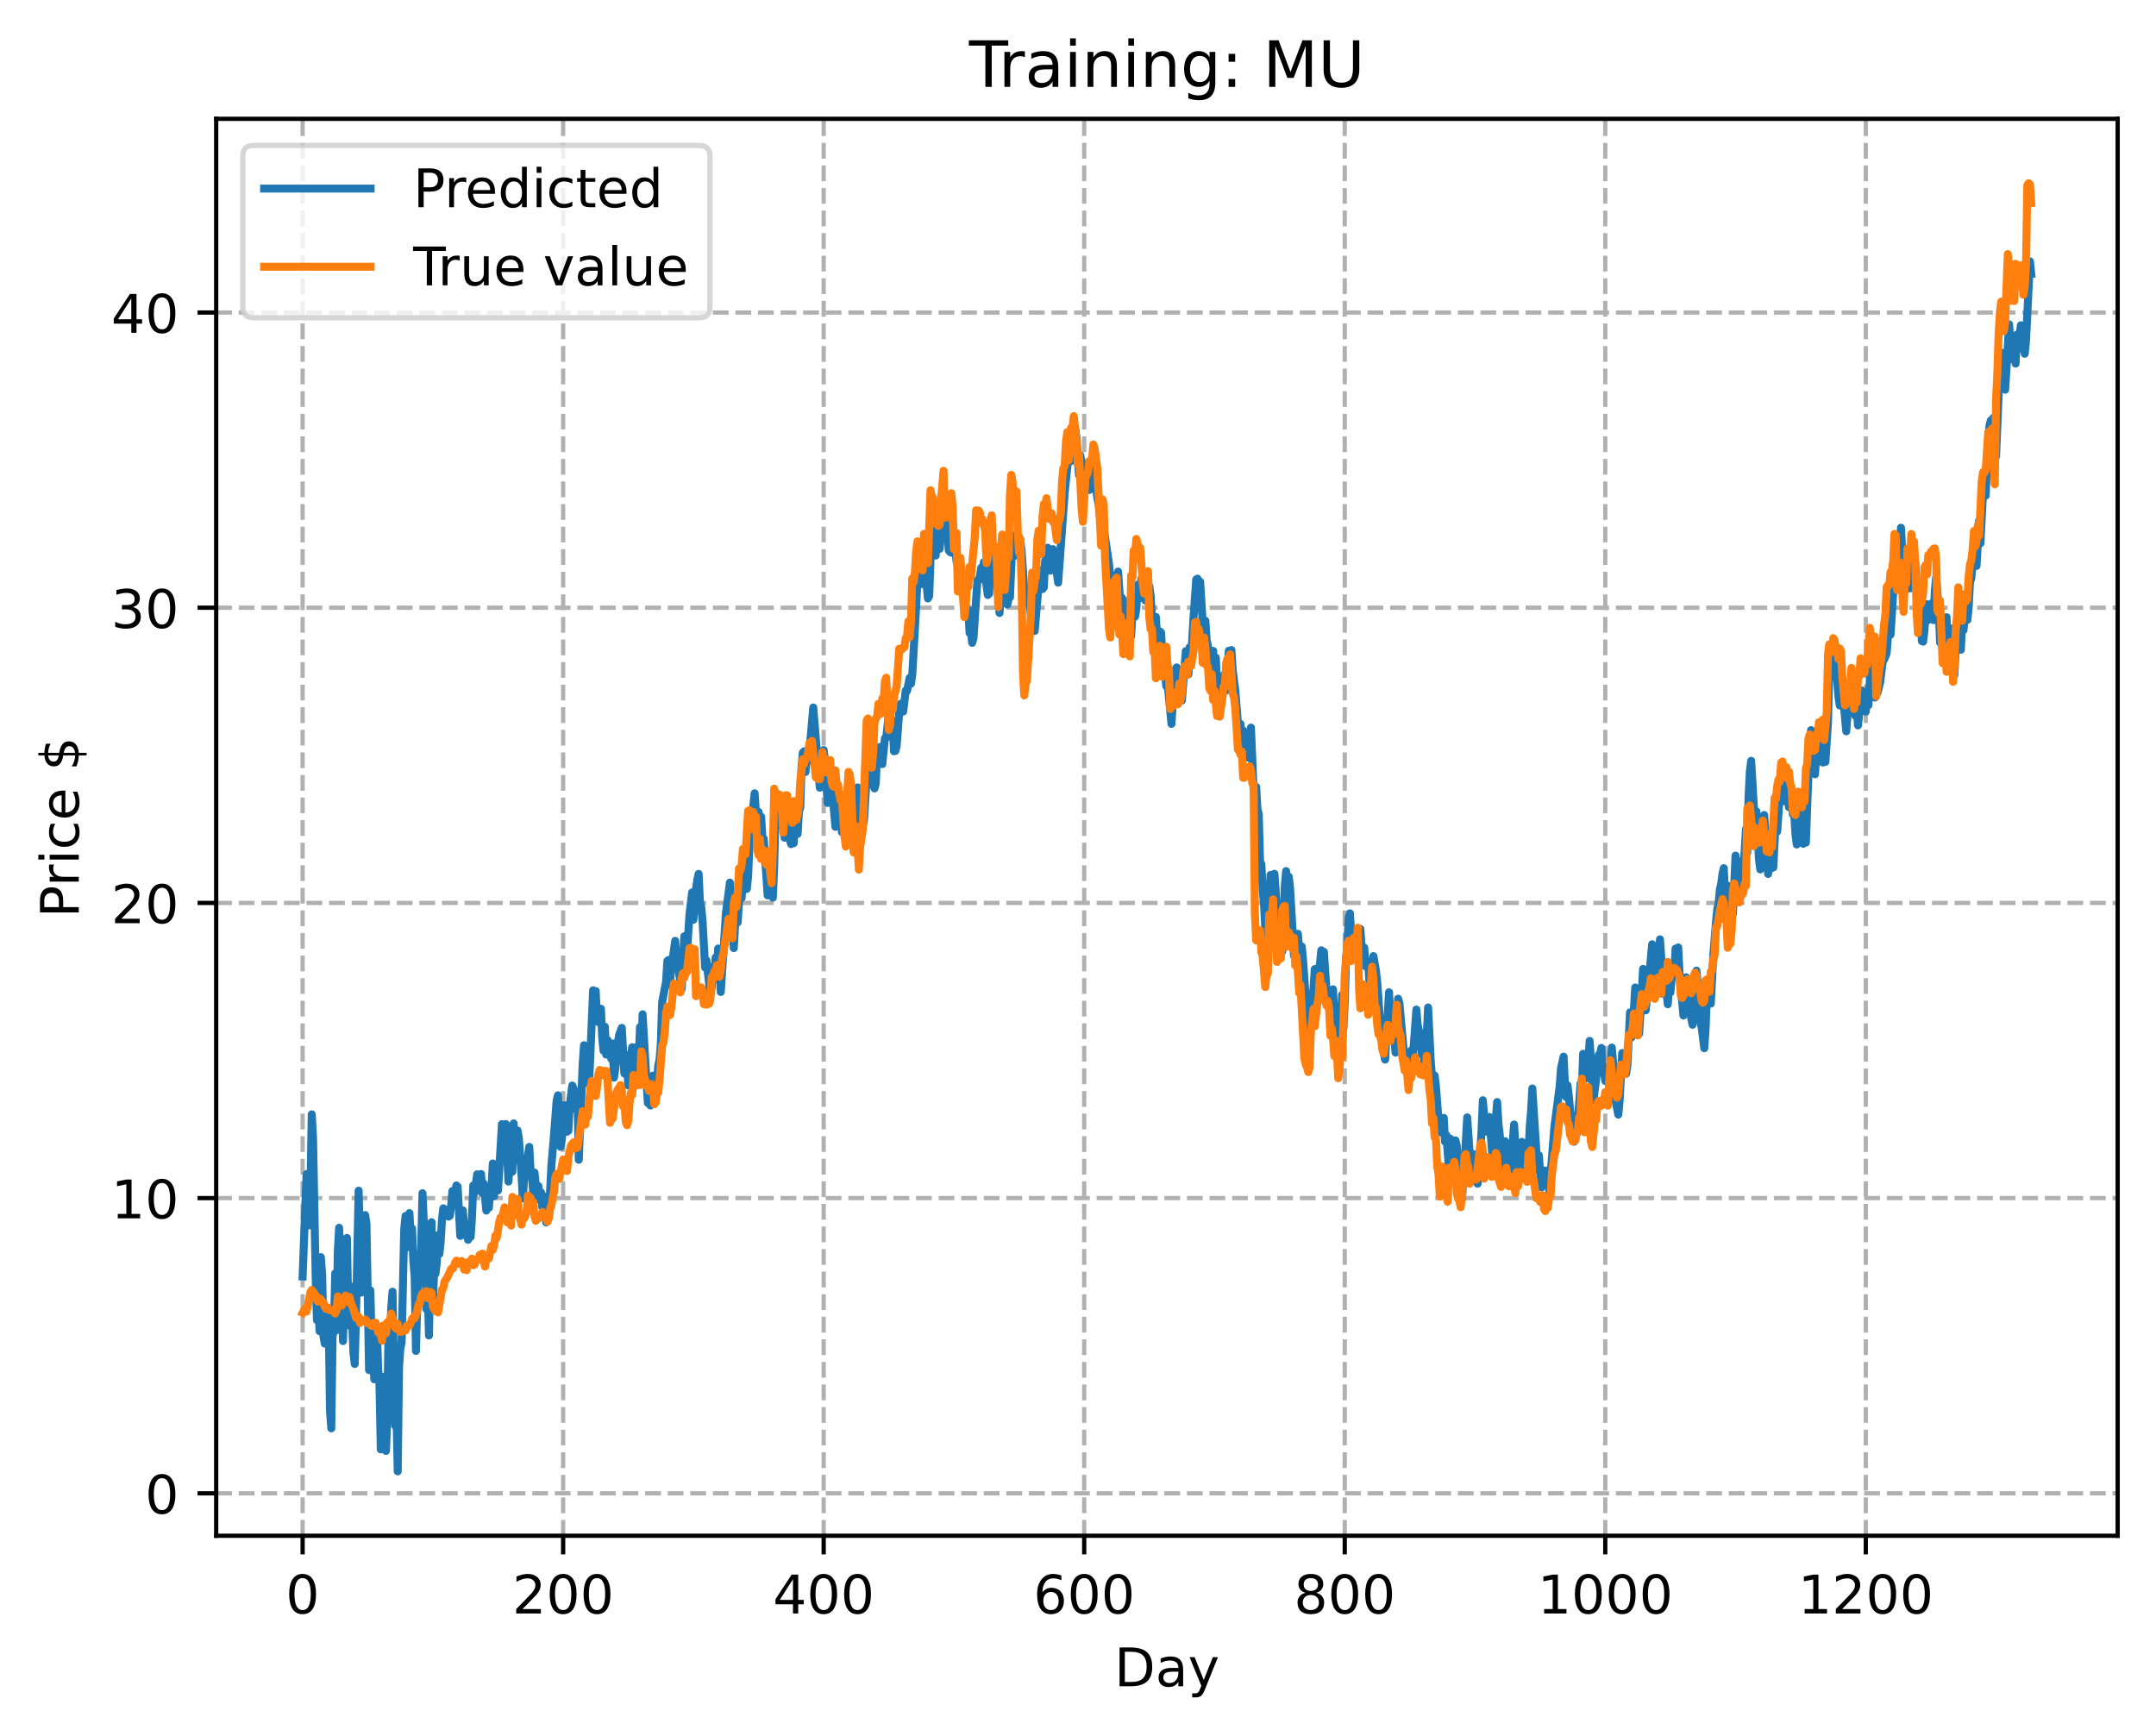 <?xml version="1.0" encoding="utf-8" standalone="no"?>
<!DOCTYPE svg PUBLIC "-//W3C//DTD SVG 1.1//EN"
  "http://www.w3.org/Graphics/SVG/1.1/DTD/svg11.dtd">
<!-- Created with matplotlib (https://matplotlib.org/) -->
<svg height="325.986pt" version="1.1" viewBox="0 0 404.923 325.986" width="404.923pt" xmlns="http://www.w3.org/2000/svg" xmlns:xlink="http://www.w3.org/1999/xlink">
 <defs>
  <style type="text/css">
*{stroke-linecap:butt;stroke-linejoin:round;}
  </style>
 </defs>
 <g id="figure_1">
  <g id="patch_1">
   <path d="M 0 325.986 
L 404.923 325.986 
L 404.923 0 
L 0 0 
z
" style="fill:#ffffff;"/>
  </g>
  <g id="axes_1">
   <g id="patch_2">
    <path d="M 40.603 288.43 
L 397.723 288.43 
L 397.723 22.318 
L 40.603 22.318 
z
" style="fill:#ffffff;"/>
   </g>
   <g id="matplotlib.axis_1">
    <g id="xtick_1">
     <g id="line2d_1">
      <path clip-path="url(#pbe936b1b9c)" d="M 56.836 288.43 
L 56.836 22.318 
" style="fill:none;stroke:#b0b0b0;stroke-dasharray:2.96,1.28;stroke-dashoffset:0;stroke-width:0.8;"/>
     </g>
     <g id="line2d_2">
      <defs>
       <path d="M 0 0 
L 0 3.5 
" id="m8f8b5ebd24" style="stroke:#000000;stroke-width:0.8;"/>
      </defs>
      <g>
       <use style="stroke:#000000;stroke-width:0.8;" x="56.836" xlink:href="#m8f8b5ebd24" y="288.43"/>
      </g>
     </g>
     <g id="text_1">
      <!-- 0 -->
      <defs>
       <path d="M 31.781 66.406 
Q 24.172 66.406 20.328 58.906 
Q 16.5 51.422 16.5 36.375 
Q 16.5 21.391 20.328 13.891 
Q 24.172 6.391 31.781 6.391 
Q 39.453 6.391 43.281 13.891 
Q 47.125 21.391 47.125 36.375 
Q 47.125 51.422 43.281 58.906 
Q 39.453 66.406 31.781 66.406 
z
M 31.781 74.219 
Q 44.047 74.219 50.516 64.516 
Q 56.984 54.828 56.984 36.375 
Q 56.984 17.969 50.516 8.266 
Q 44.047 -1.422 31.781 -1.422 
Q 19.531 -1.422 13.062 8.266 
Q 6.594 17.969 6.594 36.375 
Q 6.594 54.828 13.062 64.516 
Q 19.531 74.219 31.781 74.219 
z
" id="DejaVuSans-48"/>
      </defs>
      <g transform="translate(53.655 303.029)scale(0.1 -0.1)">
       <use xlink:href="#DejaVuSans-48"/>
      </g>
     </g>
    </g>
    <g id="xtick_2">
     <g id="line2d_3">
      <path clip-path="url(#pbe936b1b9c)" d="M 105.766 288.43 
L 105.766 22.318 
" style="fill:none;stroke:#b0b0b0;stroke-dasharray:2.96,1.28;stroke-dashoffset:0;stroke-width:0.8;"/>
     </g>
     <g id="line2d_4">
      <g>
       <use style="stroke:#000000;stroke-width:0.8;" x="105.766" xlink:href="#m8f8b5ebd24" y="288.43"/>
      </g>
     </g>
     <g id="text_2">
      <!-- 200 -->
      <defs>
       <path d="M 19.188 8.297 
L 53.609 8.297 
L 53.609 0 
L 7.328 0 
L 7.328 8.297 
Q 12.938 14.109 22.625 23.891 
Q 32.328 33.688 34.812 36.531 
Q 39.547 41.844 41.422 45.531 
Q 43.312 49.219 43.312 52.781 
Q 43.312 58.594 39.234 62.25 
Q 35.156 65.922 28.609 65.922 
Q 23.969 65.922 18.812 64.312 
Q 13.672 62.703 7.812 59.422 
L 7.812 69.391 
Q 13.766 71.781 18.938 73 
Q 24.125 74.219 28.422 74.219 
Q 39.75 74.219 46.484 68.547 
Q 53.219 62.891 53.219 53.422 
Q 53.219 48.922 51.531 44.891 
Q 49.859 40.875 45.406 35.406 
Q 44.188 33.984 37.641 27.219 
Q 31.109 20.453 19.188 8.297 
z
" id="DejaVuSans-50"/>
      </defs>
      <g transform="translate(96.223 303.029)scale(0.1 -0.1)">
       <use xlink:href="#DejaVuSans-50"/>
       <use x="63.623" xlink:href="#DejaVuSans-48"/>
       <use x="127.246" xlink:href="#DejaVuSans-48"/>
      </g>
     </g>
    </g>
    <g id="xtick_3">
     <g id="line2d_5">
      <path clip-path="url(#pbe936b1b9c)" d="M 154.697 288.43 
L 154.697 22.318 
" style="fill:none;stroke:#b0b0b0;stroke-dasharray:2.96,1.28;stroke-dashoffset:0;stroke-width:0.8;"/>
     </g>
     <g id="line2d_6">
      <g>
       <use style="stroke:#000000;stroke-width:0.8;" x="154.697" xlink:href="#m8f8b5ebd24" y="288.43"/>
      </g>
     </g>
     <g id="text_3">
      <!-- 400 -->
      <defs>
       <path d="M 37.797 64.312 
L 12.891 25.391 
L 37.797 25.391 
z
M 35.203 72.906 
L 47.609 72.906 
L 47.609 25.391 
L 58.016 25.391 
L 58.016 17.188 
L 47.609 17.188 
L 47.609 0 
L 37.797 0 
L 37.797 17.188 
L 4.891 17.188 
L 4.891 26.703 
z
" id="DejaVuSans-52"/>
      </defs>
      <g transform="translate(145.153 303.029)scale(0.1 -0.1)">
       <use xlink:href="#DejaVuSans-52"/>
       <use x="63.623" xlink:href="#DejaVuSans-48"/>
       <use x="127.246" xlink:href="#DejaVuSans-48"/>
      </g>
     </g>
    </g>
    <g id="xtick_4">
     <g id="line2d_7">
      <path clip-path="url(#pbe936b1b9c)" d="M 203.628 288.43 
L 203.628 22.318 
" style="fill:none;stroke:#b0b0b0;stroke-dasharray:2.96,1.28;stroke-dashoffset:0;stroke-width:0.8;"/>
     </g>
     <g id="line2d_8">
      <g>
       <use style="stroke:#000000;stroke-width:0.8;" x="203.628" xlink:href="#m8f8b5ebd24" y="288.43"/>
      </g>
     </g>
     <g id="text_4">
      <!-- 600 -->
      <defs>
       <path d="M 33.016 40.375 
Q 26.375 40.375 22.484 35.828 
Q 18.609 31.297 18.609 23.391 
Q 18.609 15.531 22.484 10.953 
Q 26.375 6.391 33.016 6.391 
Q 39.656 6.391 43.531 10.953 
Q 47.406 15.531 47.406 23.391 
Q 47.406 31.297 43.531 35.828 
Q 39.656 40.375 33.016 40.375 
z
M 52.594 71.297 
L 52.594 62.312 
Q 48.875 64.062 45.094 64.984 
Q 41.312 65.922 37.594 65.922 
Q 27.828 65.922 22.672 59.328 
Q 17.531 52.734 16.797 39.406 
Q 19.672 43.656 24.016 45.922 
Q 28.375 48.188 33.594 48.188 
Q 44.578 48.188 50.953 41.516 
Q 57.328 34.859 57.328 23.391 
Q 57.328 12.156 50.688 5.359 
Q 44.047 -1.422 33.016 -1.422 
Q 20.359 -1.422 13.672 8.266 
Q 6.984 17.969 6.984 36.375 
Q 6.984 53.656 15.188 63.938 
Q 23.391 74.219 37.203 74.219 
Q 40.922 74.219 44.703 73.484 
Q 48.484 72.75 52.594 71.297 
z
" id="DejaVuSans-54"/>
      </defs>
      <g transform="translate(194.084 303.029)scale(0.1 -0.1)">
       <use xlink:href="#DejaVuSans-54"/>
       <use x="63.623" xlink:href="#DejaVuSans-48"/>
       <use x="127.246" xlink:href="#DejaVuSans-48"/>
      </g>
     </g>
    </g>
    <g id="xtick_5">
     <g id="line2d_9">
      <path clip-path="url(#pbe936b1b9c)" d="M 252.558 288.43 
L 252.558 22.318 
" style="fill:none;stroke:#b0b0b0;stroke-dasharray:2.96,1.28;stroke-dashoffset:0;stroke-width:0.8;"/>
     </g>
     <g id="line2d_10">
      <g>
       <use style="stroke:#000000;stroke-width:0.8;" x="252.558" xlink:href="#m8f8b5ebd24" y="288.43"/>
      </g>
     </g>
     <g id="text_5">
      <!-- 800 -->
      <defs>
       <path d="M 31.781 34.625 
Q 24.75 34.625 20.719 30.859 
Q 16.703 27.094 16.703 20.516 
Q 16.703 13.922 20.719 10.156 
Q 24.75 6.391 31.781 6.391 
Q 38.812 6.391 42.859 10.172 
Q 46.922 13.969 46.922 20.516 
Q 46.922 27.094 42.891 30.859 
Q 38.875 34.625 31.781 34.625 
z
M 21.922 38.812 
Q 15.578 40.375 12.031 44.719 
Q 8.5 49.078 8.5 55.328 
Q 8.5 64.062 14.719 69.141 
Q 20.953 74.219 31.781 74.219 
Q 42.672 74.219 48.875 69.141 
Q 55.078 64.062 55.078 55.328 
Q 55.078 49.078 51.531 44.719 
Q 48 40.375 41.703 38.812 
Q 48.828 37.156 52.797 32.312 
Q 56.781 27.484 56.781 20.516 
Q 56.781 9.906 50.312 4.234 
Q 43.844 -1.422 31.781 -1.422 
Q 19.734 -1.422 13.25 4.234 
Q 6.781 9.906 6.781 20.516 
Q 6.781 27.484 10.781 32.312 
Q 14.797 37.156 21.922 38.812 
z
M 18.312 54.391 
Q 18.312 48.734 21.844 45.562 
Q 25.391 42.391 31.781 42.391 
Q 38.141 42.391 41.719 45.562 
Q 45.312 48.734 45.312 54.391 
Q 45.312 60.062 41.719 63.234 
Q 38.141 66.406 31.781 66.406 
Q 25.391 66.406 21.844 63.234 
Q 18.312 60.062 18.312 54.391 
z
" id="DejaVuSans-56"/>
      </defs>
      <g transform="translate(243.015 303.029)scale(0.1 -0.1)">
       <use xlink:href="#DejaVuSans-56"/>
       <use x="63.623" xlink:href="#DejaVuSans-48"/>
       <use x="127.246" xlink:href="#DejaVuSans-48"/>
      </g>
     </g>
    </g>
    <g id="xtick_6">
     <g id="line2d_11">
      <path clip-path="url(#pbe936b1b9c)" d="M 301.489 288.43 
L 301.489 22.318 
" style="fill:none;stroke:#b0b0b0;stroke-dasharray:2.96,1.28;stroke-dashoffset:0;stroke-width:0.8;"/>
     </g>
     <g id="line2d_12">
      <g>
       <use style="stroke:#000000;stroke-width:0.8;" x="301.489" xlink:href="#m8f8b5ebd24" y="288.43"/>
      </g>
     </g>
     <g id="text_6">
      <!-- 1000 -->
      <defs>
       <path d="M 12.406 8.297 
L 28.516 8.297 
L 28.516 63.922 
L 10.984 60.406 
L 10.984 69.391 
L 28.422 72.906 
L 38.281 72.906 
L 38.281 8.297 
L 54.391 8.297 
L 54.391 0 
L 12.406 0 
z
" id="DejaVuSans-49"/>
      </defs>
      <g transform="translate(288.764 303.029)scale(0.1 -0.1)">
       <use xlink:href="#DejaVuSans-49"/>
       <use x="63.623" xlink:href="#DejaVuSans-48"/>
       <use x="127.246" xlink:href="#DejaVuSans-48"/>
       <use x="190.869" xlink:href="#DejaVuSans-48"/>
      </g>
     </g>
    </g>
    <g id="xtick_7">
     <g id="line2d_13">
      <path clip-path="url(#pbe936b1b9c)" d="M 350.419 288.43 
L 350.419 22.318 
" style="fill:none;stroke:#b0b0b0;stroke-dasharray:2.96,1.28;stroke-dashoffset:0;stroke-width:0.8;"/>
     </g>
     <g id="line2d_14">
      <g>
       <use style="stroke:#000000;stroke-width:0.8;" x="350.419" xlink:href="#m8f8b5ebd24" y="288.43"/>
      </g>
     </g>
     <g id="text_7">
      <!-- 1200 -->
      <g transform="translate(337.694 303.029)scale(0.1 -0.1)">
       <use xlink:href="#DejaVuSans-49"/>
       <use x="63.623" xlink:href="#DejaVuSans-50"/>
       <use x="127.246" xlink:href="#DejaVuSans-48"/>
       <use x="190.869" xlink:href="#DejaVuSans-48"/>
      </g>
     </g>
    </g>
    <g id="text_8">
     <!-- Day -->
     <defs>
      <path d="M 19.672 64.797 
L 19.672 8.109 
L 31.594 8.109 
Q 46.688 8.109 53.688 14.938 
Q 60.688 21.781 60.688 36.531 
Q 60.688 51.172 53.688 57.984 
Q 46.688 64.797 31.594 64.797 
z
M 9.812 72.906 
L 30.078 72.906 
Q 51.266 72.906 61.172 64.094 
Q 71.094 55.281 71.094 36.531 
Q 71.094 17.672 61.125 8.828 
Q 51.172 0 30.078 0 
L 9.812 0 
z
" id="DejaVuSans-68"/>
      <path d="M 34.281 27.484 
Q 23.391 27.484 19.188 25 
Q 14.984 22.516 14.984 16.5 
Q 14.984 11.719 18.141 8.906 
Q 21.297 6.109 26.703 6.109 
Q 34.188 6.109 38.703 11.406 
Q 43.219 16.703 43.219 25.484 
L 43.219 27.484 
z
M 52.203 31.203 
L 52.203 0 
L 43.219 0 
L 43.219 8.297 
Q 40.141 3.328 35.547 0.953 
Q 30.953 -1.422 24.312 -1.422 
Q 15.922 -1.422 10.953 3.297 
Q 6 8.016 6 15.922 
Q 6 25.141 12.172 29.828 
Q 18.359 34.516 30.609 34.516 
L 43.219 34.516 
L 43.219 35.406 
Q 43.219 41.609 39.141 45 
Q 35.062 48.391 27.688 48.391 
Q 23 48.391 18.547 47.266 
Q 14.109 46.141 10.016 43.891 
L 10.016 52.203 
Q 14.938 54.109 19.578 55.047 
Q 24.219 56 28.609 56 
Q 40.484 56 46.344 49.844 
Q 52.203 43.703 52.203 31.203 
z
" id="DejaVuSans-97"/>
      <path d="M 32.172 -5.078 
Q 28.375 -14.844 24.75 -17.812 
Q 21.141 -20.797 15.094 -20.797 
L 7.906 -20.797 
L 7.906 -13.281 
L 13.188 -13.281 
Q 16.891 -13.281 18.938 -11.516 
Q 21 -9.766 23.484 -3.219 
L 25.094 0.875 
L 2.984 54.688 
L 12.5 54.688 
L 29.594 11.922 
L 46.688 54.688 
L 56.203 54.688 
z
" id="DejaVuSans-121"/>
     </defs>
     <g transform="translate(209.29 316.707)scale(0.1 -0.1)">
      <use xlink:href="#DejaVuSans-68"/>
      <use x="77.002" xlink:href="#DejaVuSans-97"/>
      <use x="138.281" xlink:href="#DejaVuSans-121"/>
     </g>
    </g>
   </g>
   <g id="matplotlib.axis_2">
    <g id="ytick_1">
     <g id="line2d_15">
      <path clip-path="url(#pbe936b1b9c)" d="M 40.603 280.465 
L 397.723 280.465 
" style="fill:none;stroke:#b0b0b0;stroke-dasharray:2.96,1.28;stroke-dashoffset:0;stroke-width:0.8;"/>
     </g>
     <g id="line2d_16">
      <defs>
       <path d="M 0 0 
L -3.5 0 
" id="mb8df15ead4" style="stroke:#000000;stroke-width:0.8;"/>
      </defs>
      <g>
       <use style="stroke:#000000;stroke-width:0.8;" x="40.603" xlink:href="#mb8df15ead4" y="280.465"/>
      </g>
     </g>
     <g id="text_9">
      <!-- 0 -->
      <g transform="translate(27.241 284.264)scale(0.1 -0.1)">
       <use xlink:href="#DejaVuSans-48"/>
      </g>
     </g>
    </g>
    <g id="ytick_2">
     <g id="line2d_17">
      <path clip-path="url(#pbe936b1b9c)" d="M 40.603 225.023 
L 397.723 225.023 
" style="fill:none;stroke:#b0b0b0;stroke-dasharray:2.96,1.28;stroke-dashoffset:0;stroke-width:0.8;"/>
     </g>
     <g id="line2d_18">
      <g>
       <use style="stroke:#000000;stroke-width:0.8;" x="40.603" xlink:href="#mb8df15ead4" y="225.023"/>
      </g>
     </g>
     <g id="text_10">
      <!-- 10 -->
      <g transform="translate(20.878 228.822)scale(0.1 -0.1)">
       <use xlink:href="#DejaVuSans-49"/>
       <use x="63.623" xlink:href="#DejaVuSans-48"/>
      </g>
     </g>
    </g>
    <g id="ytick_3">
     <g id="line2d_19">
      <path clip-path="url(#pbe936b1b9c)" d="M 40.603 169.581 
L 397.723 169.581 
" style="fill:none;stroke:#b0b0b0;stroke-dasharray:2.96,1.28;stroke-dashoffset:0;stroke-width:0.8;"/>
     </g>
     <g id="line2d_20">
      <g>
       <use style="stroke:#000000;stroke-width:0.8;" x="40.603" xlink:href="#mb8df15ead4" y="169.581"/>
      </g>
     </g>
     <g id="text_11">
      <!-- 20 -->
      <g transform="translate(20.878 173.38)scale(0.1 -0.1)">
       <use xlink:href="#DejaVuSans-50"/>
       <use x="63.623" xlink:href="#DejaVuSans-48"/>
      </g>
     </g>
    </g>
    <g id="ytick_4">
     <g id="line2d_21">
      <path clip-path="url(#pbe936b1b9c)" d="M 40.603 114.139 
L 397.723 114.139 
" style="fill:none;stroke:#b0b0b0;stroke-dasharray:2.96,1.28;stroke-dashoffset:0;stroke-width:0.8;"/>
     </g>
     <g id="line2d_22">
      <g>
       <use style="stroke:#000000;stroke-width:0.8;" x="40.603" xlink:href="#mb8df15ead4" y="114.139"/>
      </g>
     </g>
     <g id="text_12">
      <!-- 30 -->
      <defs>
       <path d="M 40.578 39.312 
Q 47.656 37.797 51.625 33 
Q 55.609 28.219 55.609 21.188 
Q 55.609 10.406 48.188 4.484 
Q 40.766 -1.422 27.094 -1.422 
Q 22.516 -1.422 17.656 -0.516 
Q 12.797 0.391 7.625 2.203 
L 7.625 11.719 
Q 11.719 9.328 16.594 8.109 
Q 21.484 6.891 26.812 6.891 
Q 36.078 6.891 40.938 10.547 
Q 45.797 14.203 45.797 21.188 
Q 45.797 27.641 41.281 31.266 
Q 36.766 34.906 28.719 34.906 
L 20.219 34.906 
L 20.219 43.016 
L 29.109 43.016 
Q 36.375 43.016 40.234 45.922 
Q 44.094 48.828 44.094 54.297 
Q 44.094 59.906 40.109 62.906 
Q 36.141 65.922 28.719 65.922 
Q 24.656 65.922 20.016 65.031 
Q 15.375 64.156 9.812 62.312 
L 9.812 71.094 
Q 15.438 72.656 20.344 73.438 
Q 25.25 74.219 29.594 74.219 
Q 40.828 74.219 47.359 69.109 
Q 53.906 64.016 53.906 55.328 
Q 53.906 49.266 50.438 45.094 
Q 46.969 40.922 40.578 39.312 
z
" id="DejaVuSans-51"/>
      </defs>
      <g transform="translate(20.878 117.939)scale(0.1 -0.1)">
       <use xlink:href="#DejaVuSans-51"/>
       <use x="63.623" xlink:href="#DejaVuSans-48"/>
      </g>
     </g>
    </g>
    <g id="ytick_5">
     <g id="line2d_23">
      <path clip-path="url(#pbe936b1b9c)" d="M 40.603 58.698 
L 397.723 58.698 
" style="fill:none;stroke:#b0b0b0;stroke-dasharray:2.96,1.28;stroke-dashoffset:0;stroke-width:0.8;"/>
     </g>
     <g id="line2d_24">
      <g>
       <use style="stroke:#000000;stroke-width:0.8;" x="40.603" xlink:href="#mb8df15ead4" y="58.698"/>
      </g>
     </g>
     <g id="text_13">
      <!-- 40 -->
      <g transform="translate(20.878 62.497)scale(0.1 -0.1)">
       <use xlink:href="#DejaVuSans-52"/>
       <use x="63.623" xlink:href="#DejaVuSans-48"/>
      </g>
     </g>
    </g>
    <g id="text_14">
     <!-- Price $ -->
     <defs>
      <path d="M 19.672 64.797 
L 19.672 37.406 
L 32.078 37.406 
Q 38.969 37.406 42.719 40.969 
Q 46.484 44.531 46.484 51.125 
Q 46.484 57.672 42.719 61.234 
Q 38.969 64.797 32.078 64.797 
z
M 9.812 72.906 
L 32.078 72.906 
Q 44.344 72.906 50.609 67.359 
Q 56.891 61.812 56.891 51.125 
Q 56.891 40.328 50.609 34.812 
Q 44.344 29.297 32.078 29.297 
L 19.672 29.297 
L 19.672 0 
L 9.812 0 
z
" id="DejaVuSans-80"/>
      <path d="M 41.109 46.297 
Q 39.594 47.172 37.812 47.578 
Q 36.031 48 33.891 48 
Q 26.266 48 22.188 43.047 
Q 18.109 38.094 18.109 28.812 
L 18.109 0 
L 9.078 0 
L 9.078 54.688 
L 18.109 54.688 
L 18.109 46.188 
Q 20.953 51.172 25.484 53.578 
Q 30.031 56 36.531 56 
Q 37.453 56 38.578 55.875 
Q 39.703 55.766 41.062 55.516 
z
" id="DejaVuSans-114"/>
      <path d="M 9.422 54.688 
L 18.406 54.688 
L 18.406 0 
L 9.422 0 
z
M 9.422 75.984 
L 18.406 75.984 
L 18.406 64.594 
L 9.422 64.594 
z
" id="DejaVuSans-105"/>
      <path d="M 48.781 52.594 
L 48.781 44.188 
Q 44.969 46.297 41.141 47.344 
Q 37.312 48.391 33.406 48.391 
Q 24.656 48.391 19.812 42.844 
Q 14.984 37.312 14.984 27.297 
Q 14.984 17.281 19.812 11.734 
Q 24.656 6.203 33.406 6.203 
Q 37.312 6.203 41.141 7.25 
Q 44.969 8.297 48.781 10.406 
L 48.781 2.094 
Q 45.016 0.344 40.984 -0.531 
Q 36.969 -1.422 32.422 -1.422 
Q 20.062 -1.422 12.781 6.344 
Q 5.516 14.109 5.516 27.297 
Q 5.516 40.672 12.859 48.328 
Q 20.219 56 33.016 56 
Q 37.156 56 41.109 55.141 
Q 45.062 54.297 48.781 52.594 
z
" id="DejaVuSans-99"/>
      <path d="M 56.203 29.594 
L 56.203 25.203 
L 14.891 25.203 
Q 15.484 15.922 20.484 11.062 
Q 25.484 6.203 34.422 6.203 
Q 39.594 6.203 44.453 7.469 
Q 49.312 8.734 54.109 11.281 
L 54.109 2.781 
Q 49.266 0.734 44.188 -0.344 
Q 39.109 -1.422 33.891 -1.422 
Q 20.797 -1.422 13.156 6.188 
Q 5.516 13.812 5.516 26.812 
Q 5.516 40.234 12.766 48.109 
Q 20.016 56 32.328 56 
Q 43.359 56 49.781 48.891 
Q 56.203 41.797 56.203 29.594 
z
M 47.219 32.234 
Q 47.125 39.594 43.094 43.984 
Q 39.062 48.391 32.422 48.391 
Q 24.906 48.391 20.391 44.141 
Q 15.875 39.891 15.188 32.172 
z
" id="DejaVuSans-101"/>
      <path id="DejaVuSans-32"/>
      <path d="M 33.797 -14.703 
L 28.906 -14.703 
L 28.859 0 
Q 23.734 0.094 18.609 1.188 
Q 13.484 2.297 8.297 4.5 
L 8.297 13.281 
Q 13.281 10.156 18.375 8.562 
Q 23.484 6.984 28.906 6.938 
L 28.906 29.203 
Q 18.109 30.953 13.203 35.156 
Q 8.297 39.359 8.297 46.688 
Q 8.297 54.641 13.625 59.219 
Q 18.953 63.812 28.906 64.5 
L 28.906 75.984 
L 33.797 75.984 
L 33.797 64.656 
Q 38.328 64.453 42.578 63.688 
Q 46.828 62.938 50.875 61.625 
L 50.875 53.078 
Q 46.828 55.125 42.547 56.25 
Q 38.281 57.375 33.797 57.562 
L 33.797 36.719 
Q 44.875 35.016 50.094 30.609 
Q 55.328 26.219 55.328 18.609 
Q 55.328 10.359 49.781 5.594 
Q 44.234 0.828 33.797 0.094 
z
M 28.906 37.594 
L 28.906 57.625 
Q 23.25 56.984 20.266 54.391 
Q 17.281 51.812 17.281 47.516 
Q 17.281 43.312 20.031 40.969 
Q 22.797 38.625 28.906 37.594 
z
M 33.797 28.219 
L 33.797 7.078 
Q 39.984 7.906 43.141 10.594 
Q 46.297 13.281 46.297 17.672 
Q 46.297 21.969 43.281 24.5 
Q 40.281 27.047 33.797 28.219 
z
" id="DejaVuSans-36"/>
     </defs>
     <g transform="translate(14.798 172.342)rotate(-90)scale(0.1 -0.1)">
      <use xlink:href="#DejaVuSans-80"/>
      <use x="58.553" xlink:href="#DejaVuSans-114"/>
      <use x="99.666" xlink:href="#DejaVuSans-105"/>
      <use x="127.449" xlink:href="#DejaVuSans-99"/>
      <use x="182.43" xlink:href="#DejaVuSans-101"/>
      <use x="243.953" xlink:href="#DejaVuSans-32"/>
      <use x="275.74" xlink:href="#DejaVuSans-36"/>
     </g>
    </g>
   </g>
   <g id="line2d_25">
    <path clip-path="url(#pbe936b1b9c)" d="M 56.836 239.734 
L 57.57 220.513 
L 57.814 227.436 
L 58.059 230.138 
L 58.304 223.237 
L 58.548 209.287 
L 58.793 213.745 
L 59.282 239.625 
L 59.527 247.944 
L 59.772 245.028 
L 60.016 250.015 
L 60.261 236.107 
L 60.506 239.412 
L 60.75 251.009 
L 60.995 252.348 
L 61.24 249.173 
L 61.484 251.821 
L 61.729 247.327 
L 61.974 264.887 
L 62.218 268.26 
L 62.463 250.805 
L 62.708 250.096 
L 62.952 239.159 
L 63.197 249.825 
L 63.441 235.242 
L 63.686 230.594 
L 63.931 235.707 
L 64.42 251.874 
L 64.909 232.815 
L 65.154 232.497 
L 65.399 245.242 
L 65.643 248.98 
L 65.888 241.594 
L 66.377 254.021 
L 66.622 256.17 
L 66.867 247.059 
L 67.356 223.623 
L 67.845 242.771 
L 68.09 241.857 
L 68.335 232.603 
L 68.579 228.209 
L 68.824 229.865 
L 69.313 257.318 
L 69.558 242.357 
L 69.802 252.23 
L 70.047 254.509 
L 70.292 259.05 
L 70.781 249.653 
L 71.026 257.215 
L 71.27 260.015 
L 71.515 272.214 
L 71.76 271.913 
L 72.004 258.949 
L 72.249 258.539 
L 72.494 272.498 
L 72.738 266.013 
L 72.983 248.336 
L 73.228 253.428 
L 73.472 245.721 
L 73.717 242.599 
L 74.206 267.778 
L 74.451 264.518 
L 74.696 276.334 
L 74.94 256.957 
L 75.185 253.26 
L 75.429 252.153 
L 75.919 230.792 
L 76.163 228.375 
L 76.408 234.293 
L 76.897 227.835 
L 77.142 232.464 
L 77.387 230.742 
L 77.631 236.821 
L 77.876 239.675 
L 78.121 253.721 
L 78.61 235.626 
L 78.855 241.012 
L 79.099 234.36 
L 79.344 224.103 
L 79.589 229.247 
L 79.833 231.53 
L 80.078 245.853 
L 80.323 241.615 
L 80.567 250.815 
L 80.812 236.641 
L 81.056 229.543 
L 81.301 245.19 
L 81.546 238.303 
L 81.79 239.224 
L 82.035 237.121 
L 82.28 231.972 
L 82.524 235.488 
L 82.769 233.092 
L 83.014 229.022 
L 83.258 226.935 
L 83.503 228.277 
L 83.992 227.224 
L 84.237 228.494 
L 84.482 228.333 
L 84.726 226.483 
L 84.971 223.671 
L 85.216 225.469 
L 85.46 225.661 
L 85.705 222.642 
L 85.95 222.884 
L 86.439 232.114 
L 86.684 232.021 
L 86.928 227.318 
L 87.173 230.427 
L 87.417 231.542 
L 87.662 230.937 
L 87.907 232.86 
L 88.151 230.06 
L 88.396 232.298 
L 88.641 228.644 
L 88.885 222.643 
L 89.13 224.06 
L 89.619 220.547 
L 90.109 222.405 
L 90.353 220.499 
L 90.598 224.082 
L 90.843 222.292 
L 91.332 227.365 
L 91.577 224.567 
L 91.821 226.842 
L 92.066 223.543 
L 92.311 223.037 
L 92.555 218.515 
L 92.8 224.665 
L 93.044 220.472 
L 93.289 219.146 
L 93.534 223.585 
L 94.268 211.124 
L 94.512 216.8 
L 94.757 212.84 
L 95.002 211.123 
L 95.491 221.92 
L 95.736 218.646 
L 95.98 217.832 
L 96.225 220.055 
L 96.47 210.989 
L 96.714 215.226 
L 97.204 212.32 
L 97.448 213.768 
L 97.938 220.512 
L 98.182 225.073 
L 98.672 217.846 
L 99.161 217.191 
L 99.405 215.399 
L 99.65 219.953 
L 99.895 220.734 
L 100.139 223.93 
L 100.384 220.228 
L 100.873 224.921 
L 101.118 222.767 
L 101.363 225.359 
L 101.607 223.931 
L 101.852 226.782 
L 102.097 224.661 
L 102.586 229.597 
L 102.831 226.411 
L 103.075 226.391 
L 103.32 223.678 
L 103.565 218.791 
L 104.054 213.083 
L 104.543 206.695 
L 104.788 205.714 
L 105.277 215.385 
L 105.522 213.933 
L 106.011 207.575 
L 106.256 211.84 
L 106.5 212.552 
L 106.745 212.362 
L 106.99 207.696 
L 107.479 203.875 
L 107.968 205.127 
L 108.213 208.387 
L 108.458 205.822 
L 108.702 217.82 
L 109.436 199.763 
L 109.681 196.302 
L 110.17 203.398 
L 110.415 199.407 
L 110.66 203.007 
L 111.393 185.988 
L 111.638 190.257 
L 111.883 186.134 
L 112.127 191.561 
L 112.372 191.956 
L 112.617 191.237 
L 112.861 189.457 
L 113.106 194.939 
L 113.351 197.345 
L 113.595 192.824 
L 113.84 198.066 
L 114.085 195.305 
L 114.329 197.92 
L 114.574 197.757 
L 114.819 198.881 
L 115.063 195.975 
L 115.308 202.396 
L 115.553 200.755 
L 116.042 195.772 
L 116.287 194.367 
L 116.776 193.046 
L 117.265 201.629 
L 117.51 198.14 
L 117.754 199.711 
L 117.999 203.861 
L 118.488 198.494 
L 118.733 196.681 
L 118.978 200.907 
L 119.222 196.733 
L 119.467 200.576 
L 119.712 202.615 
L 119.956 198.91 
L 120.201 192.896 
L 120.446 197.715 
L 120.69 190.496 
L 121.18 199.07 
L 121.669 207.155 
L 121.914 207.217 
L 122.158 207.632 
L 122.403 205.83 
L 122.648 202.018 
L 123.137 206.795 
L 123.626 200.116 
L 123.871 199.048 
L 124.115 195.968 
L 124.36 188.201 
L 124.849 185.648 
L 125.094 184.394 
L 125.339 180.47 
L 125.583 180.292 
L 125.828 184.95 
L 126.073 181.348 
L 126.317 180.281 
L 126.807 176.699 
L 127.051 180.555 
L 127.296 179.811 
L 127.541 182.904 
L 128.03 185.743 
L 128.519 175.846 
L 128.764 180.639 
L 129.008 179.23 
L 129.498 171.669 
L 129.987 167.619 
L 130.232 172.735 
L 130.476 168.636 
L 130.966 165.185 
L 131.21 164.13 
L 131.455 169.34 
L 131.7 170.345 
L 131.944 172.89 
L 132.434 181.726 
L 132.678 180.373 
L 133.412 186.836 
L 133.657 185.451 
L 133.902 181.592 
L 134.146 184.042 
L 134.391 179.851 
L 134.636 182.217 
L 134.88 178.146 
L 135.125 181.299 
L 135.369 186.308 
L 136.348 171.39 
L 137.082 165.768 
L 137.816 178.069 
L 138.061 173.745 
L 138.305 171.536 
L 138.55 173.234 
L 139.039 165.398 
L 139.284 168.686 
L 139.773 161.473 
L 140.263 166.954 
L 140.507 164.548 
L 140.996 152.556 
L 141.241 153.568 
L 141.73 148.992 
L 141.975 152.693 
L 142.22 152.388 
L 142.464 152.479 
L 142.709 155.408 
L 142.954 153.39 
L 143.198 157.485 
L 143.443 157.531 
L 144.177 168.171 
L 144.422 163.751 
L 144.911 167.815 
L 145.156 168.59 
L 145.4 162.829 
L 145.645 152.862 
L 145.89 155.186 
L 146.134 151.155 
L 146.379 154.072 
L 146.624 151.487 
L 147.357 157.332 
L 147.602 155.125 
L 147.847 154.295 
L 148.091 155.498 
L 148.336 157.747 
L 148.581 158.538 
L 148.825 155.516 
L 149.07 158.37 
L 149.315 153.397 
L 149.804 156.613 
L 150.049 152.423 
L 150.293 151.724 
L 150.538 144.123 
L 150.783 141.346 
L 151.027 141.105 
L 151.272 144.994 
L 151.517 142.62 
L 151.761 142.976 
L 152.006 141.304 
L 152.74 132.877 
L 153.963 147.941 
L 154.452 143.445 
L 154.697 140.87 
L 154.942 142.96 
L 155.431 150.804 
L 155.676 148.465 
L 155.92 150.206 
L 156.165 148.066 
L 156.41 149.755 
L 156.899 155.283 
L 157.144 150.242 
L 157.388 153.956 
L 157.633 149.978 
L 158.122 156.291 
L 158.367 153.921 
L 158.612 154.137 
L 158.856 157.298 
L 159.101 158.391 
L 159.345 155.784 
L 159.59 149.773 
L 160.079 154.048 
L 160.324 152.083 
L 160.569 153.082 
L 161.058 147.884 
L 161.303 150.994 
L 161.547 157.294 
L 161.792 155.276 
L 162.037 155.24 
L 162.281 153.9 
L 163.015 142.038 
L 163.26 140.944 
L 163.505 141.391 
L 163.749 143.179 
L 163.994 147.347 
L 164.239 148.072 
L 164.483 147.109 
L 164.728 141.235 
L 164.972 142.352 
L 165.217 140.299 
L 165.462 140.304 
L 165.706 143.505 
L 166.196 138.653 
L 166.44 138.576 
L 166.93 134.088 
L 167.174 134.546 
L 167.664 136.286 
L 167.908 141.096 
L 168.153 141.034 
L 168.398 140.193 
L 168.887 133.727 
L 169.132 132.184 
L 169.621 133.646 
L 170.11 129.701 
L 170.355 129.748 
L 170.844 127.305 
L 171.089 128.406 
L 171.333 126.774 
L 172.067 113.868 
L 172.557 104.028 
L 172.801 109.098 
L 173.046 109.698 
L 173.291 105.331 
L 173.535 107.389 
L 173.78 104.319 
L 174.025 109.797 
L 174.269 112.388 
L 174.514 111.938 
L 175.003 98.403 
L 175.248 103.591 
L 175.493 103.393 
L 175.737 104.34 
L 175.982 99.191 
L 176.471 103.086 
L 176.716 100.585 
L 176.96 96.233 
L 177.205 95.16 
L 177.45 96.68 
L 177.694 99.767 
L 177.939 99.428 
L 178.184 103.38 
L 178.428 103.679 
L 178.673 103.802 
L 178.918 101.61 
L 179.162 100.879 
L 179.652 105.492 
L 179.896 106.279 
L 180.141 109.311 
L 180.386 110.137 
L 180.63 108.935 
L 180.875 109.364 
L 181.364 113.529 
L 181.609 115.776 
L 181.854 114.558 
L 182.098 118.879 
L 182.343 118.401 
L 182.588 120.732 
L 182.832 119.814 
L 183.566 108.988 
L 183.811 109.049 
L 184.055 108.087 
L 184.3 106.604 
L 184.545 108.527 
L 184.789 105.583 
L 185.279 109.94 
L 185.523 111.742 
L 185.768 111.508 
L 186.013 105.831 
L 186.257 105.478 
L 186.502 103.202 
L 186.747 105.281 
L 186.991 105.151 
L 187.725 115.126 
L 187.97 111.215 
L 188.215 109.684 
L 188.459 108.929 
L 188.704 109.523 
L 189.193 113.542 
L 189.438 112.396 
L 189.682 112.191 
L 190.172 100.55 
L 190.416 101.769 
L 190.661 104.365 
L 190.906 104.108 
L 191.15 100.988 
L 191.395 100.872 
L 191.64 101.465 
L 191.884 103.543 
L 192.374 111.028 
L 192.618 113.269 
L 192.863 112.116 
L 193.108 113.463 
L 193.352 113.464 
L 193.842 116.839 
L 194.086 115.232 
L 194.331 118.501 
L 195.309 107.095 
L 195.799 110.639 
L 196.043 110.291 
L 196.288 105.324 
L 196.533 105.748 
L 196.777 102.867 
L 197.267 107.183 
L 197.756 103.136 
L 198.001 106.362 
L 198.245 105.933 
L 198.735 109.432 
L 199.958 92.613 
L 200.692 85.312 
L 200.936 86.664 
L 201.181 86.598 
L 201.426 82.492 
L 201.67 83.457 
L 201.915 80.48 
L 202.16 82.033 
L 202.649 89.227 
L 202.894 85.501 
L 203.383 88.267 
L 203.628 91.229 
L 203.872 91.981 
L 204.362 90.935 
L 204.606 92.024 
L 204.851 90.179 
L 205.096 90.98 
L 205.34 87.533 
L 205.585 88.924 
L 206.074 93.452 
L 206.319 94.629 
L 207.053 101.394 
L 207.297 99.268 
L 208.276 105.809 
L 208.765 111.452 
L 209.01 110.9 
L 209.255 109.135 
L 209.499 109.21 
L 209.989 107.35 
L 210.478 114.236 
L 210.723 112.285 
L 210.967 115.529 
L 211.212 116.614 
L 211.457 113.176 
L 211.701 113.661 
L 211.946 112.851 
L 212.435 119.487 
L 212.68 115.24 
L 212.924 115.75 
L 213.169 115.808 
L 213.414 114.367 
L 213.658 109.799 
L 214.148 112.287 
L 214.392 108.626 
L 214.637 109.662 
L 214.882 109.423 
L 215.126 112.792 
L 215.371 112.371 
L 215.616 110.7 
L 215.86 110.08 
L 216.105 111.877 
L 216.35 115.796 
L 216.594 116.878 
L 216.839 117.341 
L 217.084 115.873 
L 217.328 119.818 
L 217.573 121.401 
L 217.818 118.584 
L 218.062 118.792 
L 218.551 127.178 
L 218.796 126.34 
L 219.041 128.864 
L 219.285 128.39 
L 220.019 135.958 
L 220.264 132.028 
L 220.753 128.459 
L 220.998 125.353 
L 221.243 126.468 
L 221.487 126.483 
L 221.732 127.698 
L 221.977 131.565 
L 222.711 122.288 
L 223.2 126.656 
L 223.445 121.558 
L 223.689 123.83 
L 224.179 115.685 
L 224.668 108.819 
L 224.912 108.684 
L 225.157 112.821 
L 225.402 109.255 
L 226.136 121.031 
L 226.38 116.586 
L 226.625 120.193 
L 226.87 121.363 
L 227.359 126.012 
L 227.604 127.472 
L 227.848 122.25 
L 228.093 127.628 
L 228.338 123.51 
L 228.582 128.45 
L 228.827 130.185 
L 229.072 128.158 
L 229.316 131.972 
L 229.561 129.978 
L 229.806 126.813 
L 230.05 127.068 
L 230.295 129.697 
L 230.784 122.221 
L 231.029 125.768 
L 231.273 122.086 
L 231.518 125.805 
L 232.007 129.695 
L 232.741 138.971 
L 232.986 135.971 
L 233.231 139.578 
L 233.475 137.195 
L 233.72 139.931 
L 233.965 139.738 
L 234.209 139.269 
L 234.454 142.295 
L 234.943 136.653 
L 235.433 148.241 
L 235.677 148.134 
L 235.922 147.779 
L 236.167 151.987 
L 236.411 152.849 
L 236.656 161.932 
L 236.9 162.264 
L 237.145 167.256 
L 237.39 169.649 
L 237.634 174.48 
L 237.879 176.442 
L 238.124 175.349 
L 238.368 172.151 
L 238.613 164.33 
L 238.858 168.362 
L 239.102 165.489 
L 239.347 164.105 
L 239.592 167.348 
L 239.836 172.103 
L 240.081 174.573 
L 240.326 170.828 
L 240.815 178.75 
L 241.304 166.315 
L 241.549 163.602 
L 241.794 167.445 
L 242.038 164.641 
L 242.283 166.635 
L 242.772 175.088 
L 243.017 179.505 
L 243.261 175.944 
L 243.506 177.446 
L 243.751 175.375 
L 244.24 181.216 
L 244.485 177.763 
L 244.729 180.288 
L 245.219 187.287 
L 245.953 196.639 
L 246.931 182.007 
L 247.176 187.616 
L 247.421 186.013 
L 247.665 181.851 
L 247.91 181.032 
L 248.155 178.481 
L 248.399 182.366 
L 248.644 178.76 
L 249.133 186.023 
L 249.378 188.291 
L 249.622 186.55 
L 249.867 188.846 
L 250.112 189.816 
L 250.356 185.808 
L 250.846 195.566 
L 251.09 190.035 
L 251.58 197.099 
L 252.069 186.854 
L 252.314 193.067 
L 252.558 188.217 
L 252.803 180.121 
L 253.048 177.573 
L 253.292 172.401 
L 253.537 171.538 
L 254.026 179.698 
L 254.271 178.557 
L 254.515 175.155 
L 255.005 179.762 
L 255.249 175.285 
L 255.494 174.489 
L 255.739 177.987 
L 255.983 178.208 
L 256.228 177.987 
L 256.473 181.483 
L 256.962 180.783 
L 257.207 184.588 
L 257.451 181.456 
L 257.696 181.129 
L 257.941 179.569 
L 258.43 182.364 
L 258.675 184.608 
L 259.164 191.501 
L 259.898 197.797 
L 260.143 199.004 
L 260.876 186.366 
L 261.366 195.007 
L 261.61 191.974 
L 262.1 197.689 
L 262.344 195.069 
L 262.589 187.577 
L 262.834 188.489 
L 263.812 199.257 
L 264.057 200.865 
L 264.302 198.542 
L 264.546 198.25 
L 264.791 199.574 
L 265.036 197.325 
L 265.28 198.331 
L 265.525 196.254 
L 266.014 189.621 
L 266.259 192.526 
L 266.503 193.74 
L 266.748 193.886 
L 266.993 198.021 
L 267.237 195.573 
L 267.482 199.32 
L 267.727 195.865 
L 267.971 194.219 
L 268.216 189.217 
L 268.705 199.168 
L 268.95 202.358 
L 269.195 202.435 
L 269.439 201.995 
L 269.684 203.959 
L 270.173 210.44 
L 270.418 210.919 
L 270.663 212.694 
L 270.907 210.702 
L 271.152 209.953 
L 271.397 214.416 
L 271.641 213.187 
L 272.131 219.512 
L 272.375 213.86 
L 272.62 216.346 
L 272.864 221.314 
L 273.109 219.84 
L 273.354 214.188 
L 273.598 215.19 
L 273.843 219.749 
L 274.088 222.163 
L 274.332 222.907 
L 274.577 225.137 
L 275.311 214.306 
L 275.556 209.859 
L 276.045 217.014 
L 276.29 219.866 
L 276.779 216.775 
L 277.024 219.125 
L 277.268 220.314 
L 277.513 222.317 
L 277.758 220.228 
L 278.247 212.457 
L 278.491 206.636 
L 278.981 212.157 
L 279.225 212.54 
L 279.47 210.433 
L 279.715 209.783 
L 280.204 215.923 
L 280.449 219.034 
L 280.693 216.079 
L 280.938 210.07 
L 281.183 206.979 
L 281.427 211.081 
L 281.672 213.138 
L 282.161 220.502 
L 282.651 214.33 
L 282.895 215.952 
L 283.14 215.332 
L 283.385 217.083 
L 283.629 220.84 
L 284.363 211.202 
L 284.852 218.969 
L 285.097 216.983 
L 285.342 221.113 
L 285.831 214.458 
L 286.076 217.904 
L 286.32 216.09 
L 286.565 217.085 
L 286.81 216.133 
L 287.054 216.975 
L 287.299 211.646 
L 287.544 208.79 
L 287.788 204.428 
L 288.767 219.772 
L 289.012 216.969 
L 289.501 223.009 
L 289.99 220.255 
L 290.235 219.843 
L 290.479 221.764 
L 290.724 221.624 
L 290.969 223.644 
L 291.947 211.536 
L 292.926 204.026 
L 293.171 200.635 
L 293.66 198.452 
L 293.905 203.435 
L 294.149 206.066 
L 294.394 203.844 
L 294.639 205.889 
L 295.128 211.177 
L 295.373 212.46 
L 295.617 214.436 
L 295.862 209.873 
L 296.106 213.025 
L 296.596 207.088 
L 296.84 203.521 
L 297.085 204.716 
L 297.33 197.919 
L 297.819 202.604 
L 298.064 202.085 
L 298.308 199.551 
L 298.553 195.495 
L 299.287 206.635 
L 299.776 202.571 
L 300.266 198.104 
L 300.51 197.993 
L 300.755 196.826 
L 301 201.478 
L 301.244 201.189 
L 301.489 203.021 
L 301.734 200.424 
L 302.223 204.345 
L 302.712 196.745 
L 303.201 202.384 
L 303.446 206.823 
L 303.935 209.344 
L 304.18 206.753 
L 304.669 197.777 
L 304.914 201.23 
L 305.159 199.416 
L 305.403 201.676 
L 305.648 200.122 
L 306.137 190.141 
L 306.382 194.879 
L 306.627 190.746 
L 306.871 189.461 
L 307.116 185.465 
L 307.361 190.485 
L 307.85 194.137 
L 308.339 186.453 
L 308.584 181.971 
L 308.828 184.974 
L 309.073 189.766 
L 309.318 187.609 
L 309.807 182.505 
L 310.296 177.345 
L 310.541 181.227 
L 310.786 178.092 
L 311.03 183.434 
L 311.275 181.109 
L 311.52 180.524 
L 311.764 176.419 
L 312.009 180.013 
L 312.254 185.951 
L 312.498 183.144 
L 312.743 184.526 
L 313.232 188.614 
L 313.477 184.949 
L 313.722 186.385 
L 314.211 180.875 
L 314.455 182.411 
L 314.7 178.159 
L 314.945 179.87 
L 315.189 177.94 
L 315.434 182.685 
L 316.168 190.728 
L 316.413 189.339 
L 316.657 183.542 
L 316.902 188.151 
L 317.147 187.122 
L 317.391 188.621 
L 317.636 191.333 
L 317.881 192.462 
L 318.125 191.014 
L 318.615 182.287 
L 318.859 184.599 
L 319.349 191.858 
L 319.593 192.985 
L 320.082 196.872 
L 320.327 193.311 
L 320.572 186.937 
L 320.816 184.954 
L 321.061 187.582 
L 321.306 188.497 
L 321.795 179.217 
L 322.284 173.139 
L 322.529 170.7 
L 322.774 169.674 
L 323.018 167.023 
L 323.263 165.978 
L 323.508 164.059 
L 323.752 163.057 
L 323.997 168.75 
L 324.242 168.285 
L 324.486 166.352 
L 324.731 168.69 
L 324.976 169.129 
L 325.22 172.257 
L 325.465 171.596 
L 325.954 160.7 
L 326.443 166.877 
L 326.688 161.793 
L 326.933 167.3 
L 327.177 162.228 
L 327.422 163.982 
L 327.911 155.715 
L 328.156 160.104 
L 328.401 149.64 
L 328.645 144.817 
L 328.89 142.892 
L 329.624 155.367 
L 329.869 152.39 
L 330.358 161.439 
L 330.603 163.289 
L 331.337 153.069 
L 332.07 164.136 
L 332.315 161.083 
L 332.56 163.173 
L 332.804 161.925 
L 333.049 162.918 
L 333.538 153.185 
L 333.783 156.159 
L 334.028 152.757 
L 334.272 147.548 
L 334.517 150.62 
L 335.006 144.05 
L 335.251 146.583 
L 335.496 150.57 
L 335.74 149.144 
L 335.985 151.6 
L 336.23 149.103 
L 336.474 150.413 
L 336.719 152.93 
L 336.964 152.618 
L 337.208 156.682 
L 337.453 158.611 
L 337.698 154.303 
L 337.942 152.151 
L 338.187 154.771 
L 338.431 155.585 
L 338.676 158.473 
L 338.921 155.743 
L 339.165 158.257 
L 339.655 145.125 
L 340.144 137.13 
L 340.633 145.198 
L 340.878 145.417 
L 341.367 137.317 
L 341.612 141.73 
L 341.857 138.848 
L 342.101 140.35 
L 342.346 143.212 
L 342.591 139.322 
L 342.835 143.094 
L 343.325 135.576 
L 343.569 124.872 
L 343.814 121.413 
L 344.058 124.932 
L 344.303 126.58 
L 344.548 124.258 
L 344.792 125.018 
L 345.282 130.795 
L 345.526 132.502 
L 345.771 130.711 
L 346.016 131.085 
L 346.26 132.044 
L 346.75 137.348 
L 347.239 130.705 
L 347.484 130.578 
L 347.728 129.433 
L 347.973 126.605 
L 348.218 131.78 
L 348.462 134.447 
L 348.707 132.824 
L 348.952 136.238 
L 349.686 129.695 
L 349.93 132.247 
L 350.175 130.46 
L 350.419 133.65 
L 350.664 130.584 
L 350.909 132.468 
L 351.398 123.759 
L 351.887 130.298 
L 352.132 131.008 
L 352.377 128.717 
L 352.621 130.097 
L 353.111 128.162 
L 353.6 124.225 
L 353.845 123.877 
L 354.334 122.69 
L 354.579 119.514 
L 354.823 117.941 
L 355.068 119.204 
L 356.046 103.895 
L 356.536 107.583 
L 357.025 99.114 
L 357.514 108.74 
L 357.759 111.032 
L 358.004 107.398 
L 358.248 109.189 
L 358.493 107.341 
L 358.738 110.494 
L 358.982 110.208 
L 359.227 105.907 
L 359.472 109.54 
L 359.716 105.711 
L 359.961 110.337 
L 360.206 112.355 
L 360.45 117.178 
L 360.695 113.948 
L 360.94 120.402 
L 361.184 120.508 
L 361.429 118.501 
L 361.674 114.753 
L 361.918 113.482 
L 362.163 116.438 
L 362.407 114.987 
L 362.652 115.624 
L 362.897 113.238 
L 363.141 116.462 
L 363.386 110.886 
L 363.631 108.383 
L 364.12 114.52 
L 364.365 120.698 
L 364.609 119.015 
L 365.099 124.206 
L 365.588 115.92 
L 365.833 123.863 
L 366.077 122.414 
L 366.567 118.052 
L 367.056 126.792 
L 367.301 121.797 
L 367.545 121.972 
L 367.79 119.494 
L 368.034 115.867 
L 368.279 122.027 
L 368.524 116.358 
L 368.768 118.363 
L 369.258 113.225 
L 369.502 116.418 
L 369.747 113.921 
L 369.992 109.305 
L 370.236 108.612 
L 370.726 103.457 
L 370.97 102.094 
L 371.215 106.285 
L 371.704 97.777 
L 371.949 102.027 
L 372.438 92.557 
L 372.683 88.907 
L 372.928 93.094 
L 373.417 82.613 
L 373.662 79.848 
L 373.906 78.956 
L 374.151 82.417 
L 374.395 78.464 
L 374.885 85.714 
L 375.374 74.079 
L 375.863 66.194 
L 376.108 66.386 
L 376.597 73.19 
L 377.087 65.138 
L 377.331 60.915 
L 377.821 67.453 
L 378.065 67.282 
L 378.31 64.095 
L 378.555 68.287 
L 378.799 62.847 
L 379.044 65.496 
L 379.533 61.094 
L 379.778 61.364 
L 380.022 65.049 
L 380.267 66.44 
L 380.512 63.927 
L 381.246 49.082 
L 381.49 51.446 
L 381.49 51.446 
" style="fill:none;stroke:#1f77b4;stroke-linecap:square;stroke-width:1.5;"/>
   </g>
   <g id="line2d_26">
    <path clip-path="url(#pbe936b1b9c)" d="M 56.836 246.59 
L 57.325 245.703 
L 57.57 246.312 
L 58.059 244.039 
L 58.304 242.653 
L 58.548 242.265 
L 59.038 242.986 
L 59.282 243.263 
L 59.527 244.15 
L 59.772 244.483 
L 60.016 243.818 
L 60.261 244.039 
L 60.506 244.483 
L 60.75 244.649 
L 60.995 245.425 
L 61.24 245.813 
L 61.484 245.536 
L 61.729 245.924 
L 61.974 246.091 
L 62.708 246.035 
L 62.952 246.701 
L 63.197 246.146 
L 63.441 243.485 
L 63.686 244.871 
L 63.931 244.926 
L 64.175 245.204 
L 64.909 243.319 
L 65.399 244.538 
L 65.643 243.596 
L 65.888 244.705 
L 66.377 245.813 
L 66.867 247.532 
L 67.111 247.144 
L 67.356 247.31 
L 67.601 248.475 
L 67.845 248.087 
L 68.09 248.087 
L 68.335 247.865 
L 68.579 247.809 
L 68.824 248.031 
L 69.069 248.586 
L 69.558 248.586 
L 69.802 249.029 
L 70.292 248.419 
L 70.536 248.419 
L 70.781 249.14 
L 71.026 250.249 
L 71.515 250.471 
L 71.76 251.801 
L 72.004 248.918 
L 72.249 250.138 
L 72.494 250.415 
L 72.738 248.364 
L 72.983 248.807 
L 73.228 248.087 
L 73.472 246.701 
L 74.206 249.306 
L 74.451 249.584 
L 74.696 248.641 
L 74.94 249.694 
L 75.185 250.138 
L 75.429 250.138 
L 75.674 249.75 
L 75.919 249.694 
L 76.163 249.861 
L 76.408 248.974 
L 76.653 248.863 
L 76.897 248.974 
L 77.142 248.475 
L 77.387 247.699 
L 77.631 247.421 
L 77.876 247.588 
L 78.365 246.202 
L 78.61 244.926 
L 78.855 244.816 
L 79.099 243.485 
L 79.344 242.931 
L 79.833 243.54 
L 80.078 242.487 
L 80.323 243.818 
L 80.812 242.653 
L 81.056 242.82 
L 81.301 245.425 
L 81.79 246.257 
L 82.035 245.98 
L 82.28 246.479 
L 82.769 243.707 
L 83.014 242.21 
L 83.258 241.877 
L 83.503 240.657 
L 83.992 239.937 
L 84.726 238.329 
L 84.971 238.329 
L 85.216 237.941 
L 85.46 237.165 
L 85.705 236.776 
L 86.194 237.331 
L 86.684 236.832 
L 86.928 237.109 
L 87.173 238.44 
L 87.417 238.052 
L 87.662 238.551 
L 87.907 237.054 
L 88.151 237.442 
L 88.641 236.388 
L 88.885 237.608 
L 89.13 237.497 
L 89.375 236.61 
L 89.864 236.388 
L 90.109 235.668 
L 90.353 236.61 
L 90.598 235.446 
L 91.087 237.885 
L 91.332 236 
L 91.577 236.499 
L 91.821 236.333 
L 92.311 234.004 
L 92.555 234.725 
L 92.8 233.894 
L 93.044 232.064 
L 93.289 232.507 
L 93.778 229.458 
L 94.023 228.627 
L 94.268 228.793 
L 94.757 226.742 
L 95.246 229.569 
L 95.736 228.848 
L 95.98 230.179 
L 96.225 224.801 
L 96.47 225.688 
L 96.959 225.245 
L 97.204 225.189 
L 97.448 228.46 
L 97.693 228.904 
L 97.938 230.013 
L 98.182 228.848 
L 98.427 228.848 
L 98.672 228.405 
L 98.916 227.407 
L 99.161 224.524 
L 99.405 225.134 
L 99.65 224.967 
L 99.895 227.462 
L 100.139 225.744 
L 100.384 228.405 
L 100.629 229.292 
L 100.873 228.627 
L 101.118 228.848 
L 101.363 228.238 
L 101.607 228.294 
L 101.852 227.629 
L 102.341 228.627 
L 102.586 228.238 
L 102.831 229.458 
L 103.075 228.793 
L 103.32 227.074 
L 103.565 226.353 
L 104.054 223.748 
L 104.299 221.086 
L 104.543 220.477 
L 104.788 221.364 
L 105.032 221.419 
L 105.766 217.76 
L 106.011 218.314 
L 106.256 218.203 
L 106.5 219.922 
L 106.745 217.316 
L 107.234 215.154 
L 107.724 214.544 
L 107.968 215.709 
L 108.213 215.431 
L 108.458 215.542 
L 109.436 208.668 
L 109.681 209.444 
L 109.926 211.218 
L 110.17 208.889 
L 110.415 209.721 
L 110.904 204.232 
L 111.149 203.012 
L 111.393 205.396 
L 111.638 203.401 
L 111.883 205.84 
L 112.127 204.232 
L 112.372 201.848 
L 112.617 200.961 
L 112.861 201.017 
L 113.106 201.349 
L 113.351 201.127 
L 113.595 202.07 
L 113.84 201.127 
L 114.085 202.68 
L 114.574 210.885 
L 114.819 210.054 
L 115.063 210.109 
L 115.553 206.284 
L 115.797 205.119 
L 116.042 204.565 
L 116.287 204.343 
L 116.531 203.789 
L 116.776 204.842 
L 117.02 207.78 
L 117.265 206.782 
L 117.51 210.663 
L 117.754 211.329 
L 117.999 210.608 
L 118.244 207.06 
L 118.488 205.23 
L 118.733 205.618 
L 118.978 201.904 
L 119.222 202.07 
L 119.467 203.9 
L 119.712 203.123 
L 119.956 202.902 
L 120.201 203.789 
L 120.446 197.468 
L 120.69 198.3 
L 120.935 202.125 
L 121.18 202.791 
L 121.424 203.955 
L 121.669 203.955 
L 121.914 204.897 
L 122.158 203.622 
L 122.403 203.622 
L 122.648 204.066 
L 122.892 207.392 
L 123.137 207.06 
L 123.381 205.23 
L 123.626 205.23 
L 123.871 202.791 
L 124.36 196.359 
L 124.605 195.86 
L 124.849 193.865 
L 125.094 190.316 
L 125.339 189.041 
L 125.583 190.649 
L 125.828 190.649 
L 126.073 189.318 
L 126.562 184.717 
L 126.807 185.327 
L 127.051 184.938 
L 127.296 185.936 
L 127.541 185.992 
L 127.785 186.38 
L 128.03 183.608 
L 128.275 182.776 
L 128.519 183.608 
L 128.764 182.832 
L 129.008 182.554 
L 129.498 178.064 
L 129.742 178.008 
L 129.987 181.058 
L 130.476 178.285 
L 130.721 187.101 
L 130.966 185.826 
L 131.21 186.657 
L 131.455 186.435 
L 131.7 185.437 
L 131.944 186.047 
L 132.189 188.598 
L 132.434 187.544 
L 132.678 188.708 
L 132.923 187.156 
L 133.168 188.542 
L 133.412 187.766 
L 133.657 183.442 
L 133.902 184.051 
L 134.146 182.444 
L 134.391 183.053 
L 134.636 181.279 
L 135.125 183.442 
L 135.369 182.222 
L 135.614 180.06 
L 135.859 179.173 
L 136.593 174.072 
L 136.837 172.575 
L 137.327 174.793 
L 137.571 176.234 
L 137.816 169.637 
L 138.061 168.528 
L 138.305 170.357 
L 138.55 167.862 
L 138.795 163.094 
L 139.039 163.482 
L 139.284 162.54 
L 139.529 159.435 
L 139.773 159.823 
L 140.018 160.433 
L 140.507 152.283 
L 140.752 152.172 
L 140.996 155.721 
L 141.241 155.499 
L 141.486 152.505 
L 141.73 154.224 
L 141.975 153.392 
L 142.22 159.546 
L 142.464 160.6 
L 142.709 157.55 
L 142.954 161.32 
L 143.198 159.491 
L 143.443 159.934 
L 143.932 162.374 
L 144.177 159.879 
L 144.422 160.378 
L 144.666 164.203 
L 144.911 165.866 
L 145.156 159.99 
L 145.4 148.125 
L 145.645 151.618 
L 145.89 149.012 
L 146.134 151.119 
L 146.379 149.234 
L 146.868 152.228 
L 147.113 156.386 
L 147.602 149.345 
L 147.847 149.4 
L 148.091 153.392 
L 148.336 153.503 
L 148.581 152.671 
L 148.825 154.556 
L 149.07 150.454 
L 149.559 154.002 
L 149.804 152.949 
L 150.049 151.23 
L 150.293 146.795 
L 150.783 142.581 
L 151.027 143.468 
L 151.272 142.47 
L 151.517 142.359 
L 151.761 141.417 
L 152.006 139.532 
L 152.251 139.532 
L 152.495 139.144 
L 153.229 146.018 
L 153.718 146.351 
L 153.963 146.351 
L 154.208 144.743 
L 154.452 141.25 
L 154.697 142.803 
L 154.942 143.135 
L 155.186 145.076 
L 155.431 142.692 
L 155.676 143.69 
L 155.92 142.747 
L 156.165 146.795 
L 156.41 147.626 
L 156.654 147.792 
L 156.899 144.688 
L 157.144 147.515 
L 157.388 147.349 
L 157.633 149.289 
L 157.878 150.287 
L 158.122 150.01 
L 158.612 157.162 
L 158.856 158.992 
L 159.101 149.289 
L 159.345 144.965 
L 159.59 145.464 
L 159.835 147.404 
L 160.324 160.101 
L 160.813 155.166 
L 161.303 163.316 
L 161.547 159.047 
L 162.037 155.832 
L 162.771 135.318 
L 163.015 134.93 
L 163.26 135.429 
L 163.749 144.189 
L 163.994 141.306 
L 164.239 135.651 
L 164.483 134.93 
L 164.728 134.597 
L 164.972 132.213 
L 165.217 132.546 
L 165.462 134.043 
L 165.706 131.16 
L 165.951 131.659 
L 166.196 127.944 
L 166.44 127.279 
L 166.93 137.092 
L 167.174 136.15 
L 167.419 131.105 
L 167.664 133.267 
L 167.908 130.827 
L 168.398 128.942 
L 168.887 121.846 
L 169.132 122.012 
L 169.376 121.957 
L 169.621 121.569 
L 169.866 121.513 
L 170.11 119.85 
L 170.355 119.462 
L 170.6 116.69 
L 170.844 119.684 
L 171.089 116.856 
L 171.333 108.651 
L 171.578 109.371 
L 171.823 107.653 
L 172.067 103.55 
L 172.312 101.665 
L 172.801 104.104 
L 173.046 103.883 
L 173.291 107.154 
L 173.535 100.279 
L 173.78 101.166 
L 174.269 105.768 
L 174.759 92.074 
L 175.003 93.293 
L 175.248 93.46 
L 175.493 98.283 
L 175.737 96.786 
L 175.982 98.117 
L 176.227 98.782 
L 176.471 98.616 
L 176.716 94.236 
L 177.205 88.414 
L 177.45 97.23 
L 177.694 96.675 
L 177.939 97.119 
L 178.184 94.014 
L 178.428 93.737 
L 178.673 92.628 
L 178.918 95.178 
L 179.162 103.162 
L 179.407 102.33 
L 179.652 100.113 
L 179.896 111.09 
L 180.386 104.77 
L 181.12 115.913 
L 181.364 113.918 
L 181.609 110.037 
L 181.854 110.258 
L 182.098 106.488 
L 182.343 108.373 
L 183.077 100.833 
L 183.321 95.844 
L 183.566 96.453 
L 183.811 95.899 
L 184.055 96.343 
L 184.3 98.172 
L 184.545 97.562 
L 185.034 99.724 
L 185.279 105.768 
L 185.523 104.825 
L 185.768 102.386 
L 186.013 97.839 
L 186.257 96.786 
L 186.502 103.162 
L 186.747 102.552 
L 186.991 102.829 
L 187.236 105.712 
L 187.481 114.028 
L 187.725 106.1 
L 188.215 100.39 
L 188.704 110.813 
L 188.948 107.486 
L 189.193 101.831 
L 189.438 104.714 
L 189.682 92.905 
L 189.927 89.191 
L 190.172 90.521 
L 190.416 94.735 
L 190.661 93.016 
L 190.906 92.295 
L 191.15 99.891 
L 191.395 103.827 
L 191.64 101.277 
L 191.884 110.591 
L 192.129 126.392 
L 192.374 130.606 
L 192.618 128.61 
L 192.863 127.778 
L 193.597 115.858 
L 193.842 107.542 
L 194.086 110.979 
L 194.331 109.205 
L 194.575 108.263 
L 194.82 101.388 
L 195.065 99.669 
L 195.554 104.049 
L 195.799 97.008 
L 196.043 94.679 
L 196.288 95.455 
L 196.533 93.57 
L 197.022 97.451 
L 197.511 96.398 
L 197.756 98.006 
L 198.001 97.839 
L 198.49 101.443 
L 198.735 98.228 
L 198.979 97.729 
L 199.224 96.343 
L 199.469 90.299 
L 199.713 87.915 
L 199.958 87.527 
L 200.203 82.981 
L 200.447 81.152 
L 200.692 86.474 
L 201.181 80.32 
L 201.426 80.486 
L 201.67 78.158 
L 202.16 82.759 
L 202.404 87.195 
L 202.649 85.365 
L 203.138 95.566 
L 203.383 98.006 
L 203.872 89.468 
L 204.117 89.246 
L 204.362 88.47 
L 204.606 86.585 
L 204.851 86.917 
L 205.096 86.418 
L 205.34 83.48 
L 205.585 84.201 
L 206.074 87.805 
L 206.808 102.497 
L 207.053 93.792 
L 207.297 94.624 
L 207.542 104.936 
L 208.276 118.02 
L 208.521 119.739 
L 209.255 109.205 
L 209.744 108.484 
L 209.989 116.08 
L 210.233 119.185 
L 210.478 115.747 
L 210.723 118.187 
L 210.967 122.844 
L 211.212 119.961 
L 211.457 119.517 
L 211.701 116.967 
L 212.191 123.287 
L 212.435 108.096 
L 212.68 108.484 
L 212.924 103.384 
L 213.169 103.883 
L 213.414 101.221 
L 213.658 102.108 
L 213.903 104.104 
L 214.148 102.885 
L 214.637 109.87 
L 214.882 111.478 
L 215.126 110.702 
L 215.371 110.425 
L 215.616 107.265 
L 215.86 116.024 
L 216.105 118.187 
L 216.35 118.131 
L 216.594 122.456 
L 216.839 121.569 
L 217.084 127.39 
L 217.328 125.893 
L 217.573 125.117 
L 217.818 121.291 
L 218.062 122.456 
L 218.307 127.113 
L 218.551 124.341 
L 218.796 124.95 
L 219.041 121.458 
L 219.285 125.117 
L 219.53 125.449 
L 219.775 133.156 
L 220.019 132.657 
L 220.509 132.546 
L 220.753 130.051 
L 220.998 130.051 
L 221.243 132.269 
L 221.487 128.388 
L 221.732 131.493 
L 221.977 130.051 
L 222.221 126.226 
L 222.466 125.117 
L 222.955 126.78 
L 223.2 124.285 
L 223.445 125.172 
L 223.689 125.117 
L 224.179 122.178 
L 224.423 116.911 
L 224.668 116.801 
L 224.912 118.575 
L 225.157 118.187 
L 225.402 119.739 
L 225.646 120.404 
L 225.891 124.507 
L 226.136 119.739 
L 226.38 121.513 
L 226.625 125.006 
L 226.87 125.283 
L 227.114 129.275 
L 227.359 129.774 
L 227.604 126.614 
L 227.848 131.493 
L 228.093 129.718 
L 228.582 134.486 
L 228.827 132.102 
L 229.072 134.597 
L 229.561 131.326 
L 229.806 128.942 
L 230.05 128.998 
L 230.295 124.507 
L 230.539 123.675 
L 230.784 125.616 
L 231.029 122.899 
L 231.518 130.328 
L 231.763 130.883 
L 232.007 133.045 
L 232.497 140.807 
L 232.741 140.807 
L 232.986 141.749 
L 233.231 141.139 
L 233.475 146.074 
L 233.72 146.074 
L 233.965 144.743 
L 234.209 144.854 
L 234.454 144.799 
L 234.699 143.912 
L 234.943 144.688 
L 235.188 147.072 
L 235.433 147.294 
L 235.677 171.466 
L 235.922 176.622 
L 236.167 176.012 
L 236.411 176.345 
L 236.656 174.737 
L 236.9 178.895 
L 237.145 179.561 
L 237.634 185.382 
L 237.879 183.053 
L 238.124 182.832 
L 238.368 171.743 
L 238.613 175.735 
L 239.102 168.916 
L 239.347 175.735 
L 239.592 175.791 
L 239.836 180.669 
L 240.081 176.789 
L 240.57 180.004 
L 240.815 170.967 
L 241.06 170.302 
L 241.304 170.136 
L 241.549 177.842 
L 241.794 175.125 
L 242.038 175.07 
L 242.283 175.624 
L 242.527 176.678 
L 242.772 178.23 
L 243.017 176.123 
L 243.261 181.335 
L 243.506 179.616 
L 243.751 182.333 
L 243.995 186.491 
L 244.24 184.994 
L 244.974 198.743 
L 245.219 199.908 
L 245.463 200.407 
L 245.708 201.349 
L 245.953 200.518 
L 246.197 193.587 
L 246.442 191.98 
L 246.687 189.485 
L 246.931 192.756 
L 247.421 188.487 
L 247.665 187.212 
L 247.91 183.275 
L 248.155 186.435 
L 248.399 185.105 
L 248.644 187.322 
L 248.888 187.877 
L 249.133 188.875 
L 249.378 187.988 
L 249.622 189.485 
L 249.867 194.53 
L 250.112 193.144 
L 250.356 195.029 
L 250.601 198.355 
L 250.846 195.417 
L 251.09 197.801 
L 251.335 202.513 
L 251.58 200.739 
L 251.824 197.413 
L 252.069 198.577 
L 252.314 192.257 
L 252.558 183.053 
L 253.048 177.232 
L 253.292 176.678 
L 253.537 179.782 
L 253.782 180.503 
L 254.026 179.671 
L 254.271 176.123 
L 254.76 177.897 
L 255.005 174.238 
L 255.249 185.715 
L 255.494 189.374 
L 255.739 187.766 
L 255.983 184.883 
L 256.228 188.542 
L 256.473 187.988 
L 256.717 186.657 
L 256.962 190.594 
L 257.207 188.653 
L 257.696 181.557 
L 257.941 183.774 
L 258.185 188.93 
L 258.43 189.263 
L 258.675 192.645 
L 258.919 194.308 
L 259.164 194.53 
L 259.409 195.361 
L 259.653 197.302 
L 259.898 197.912 
L 260.387 193.92 
L 260.632 192.479 
L 260.876 194.918 
L 261.121 195.528 
L 261.366 193.809 
L 261.855 194.197 
L 262.1 192.146 
L 262.344 188.708 
L 262.589 192.756 
L 262.834 193.92 
L 263.078 194.53 
L 263.323 198.134 
L 263.812 201.072 
L 264.057 199.187 
L 264.546 204.731 
L 264.791 201.848 
L 265.036 202.458 
L 265.28 201.072 
L 265.525 200.85 
L 265.77 198.577 
L 266.014 199.464 
L 266.259 201.183 
L 266.503 200.185 
L 266.748 201.793 
L 266.993 200.961 
L 267.237 201.959 
L 267.482 201.959 
L 267.727 201.017 
L 267.971 198.3 
L 268.461 204.731 
L 268.705 206.561 
L 268.95 210.996 
L 269.195 209.943 
L 269.439 213.602 
L 269.684 213.824 
L 269.929 219.035 
L 270.173 220.587 
L 270.418 224.746 
L 270.663 220.31 
L 270.907 219.091 
L 271.152 222.362 
L 271.397 221.974 
L 271.641 222.861 
L 271.886 225.688 
L 272.131 219.312 
L 272.375 219.7 
L 272.62 221.752 
L 272.864 220.809 
L 273.109 218.203 
L 273.354 219.479 
L 273.598 224.08 
L 273.843 225.134 
L 274.088 225.577 
L 274.332 226.742 
L 274.577 224.912 
L 275.066 217.095 
L 275.311 216.762 
L 275.556 218.592 
L 275.8 219.201 
L 276.045 222.306 
L 276.534 221.031 
L 277.024 221.197 
L 277.268 221.53 
L 278.002 215.099 
L 278.247 214.6 
L 278.491 216.263 
L 278.736 221.364 
L 278.981 220.532 
L 279.225 220.144 
L 279.47 217.316 
L 280.204 221.031 
L 280.449 220.199 
L 280.938 216.54 
L 281.183 217.039 
L 281.427 221.419 
L 281.917 222.916 
L 282.161 222.528 
L 282.406 222.362 
L 282.651 222.417 
L 282.895 219.312 
L 283.14 220.587 
L 283.385 222.805 
L 283.874 222.195 
L 284.118 221.031 
L 284.608 224.08 
L 284.852 220.144 
L 285.097 222.805 
L 285.586 220.089 
L 285.831 221.031 
L 286.076 220.865 
L 286.32 221.419 
L 286.565 221.364 
L 286.81 221.974 
L 287.054 216.651 
L 287.544 216.041 
L 287.788 220.865 
L 288.033 221.585 
L 288.522 225.023 
L 288.767 224.69 
L 289.012 225.078 
L 289.256 225.744 
L 289.501 224.524 
L 289.746 224.468 
L 289.99 227.074 
L 290.235 227.462 
L 290.479 226.797 
L 290.724 226.852 
L 290.969 224.746 
L 291.213 224.635 
L 291.458 220.587 
L 291.947 216.762 
L 292.192 216.152 
L 293.171 207.891 
L 293.415 207.78 
L 293.66 209.166 
L 293.905 209.665 
L 294.149 208.39 
L 294.394 210.719 
L 294.639 211.107 
L 294.883 213.158 
L 295.373 214.378 
L 295.617 213.824 
L 295.862 214.212 
L 296.106 212.826 
L 296.351 212.16 
L 296.596 209.776 
L 296.84 209.943 
L 297.085 202.569 
L 297.574 212.659 
L 297.819 208.446 
L 298.064 207.337 
L 298.308 204.177 
L 298.553 211.162 
L 298.798 214.433 
L 299.042 215.431 
L 299.532 210.497 
L 299.776 210.386 
L 300.021 207.115 
L 300.266 206.782 
L 300.51 206.782 
L 300.755 207.67 
L 301 206.505 
L 301.244 207.171 
L 301.489 205.119 
L 301.734 207.392 
L 301.978 207.67 
L 302.467 199.132 
L 302.957 203.9 
L 303.201 204.288 
L 303.691 206.173 
L 303.935 205.563 
L 304.425 199.963 
L 304.669 200.518 
L 304.914 200.185 
L 305.159 201.737 
L 305.403 200.462 
L 305.893 194.364 
L 306.137 194.585 
L 306.382 194.419 
L 306.627 193.033 
L 306.871 190.372 
L 307.116 190.704 
L 307.361 190.76 
L 307.605 194.474 
L 307.85 190.649 
L 308.339 186.713 
L 308.584 187.655 
L 308.828 189.041 
L 309.073 188.21 
L 309.318 187.877 
L 309.562 186.158 
L 309.807 185.327 
L 310.052 183.719 
L 310.296 187.267 
L 310.541 185.382 
L 310.786 187.6 
L 311.03 186.602 
L 311.275 183.719 
L 311.52 183.552 
L 311.764 186.491 
L 312.009 186.657 
L 312.254 182.554 
L 312.498 182.943 
L 312.988 184.218 
L 313.232 180.669 
L 313.477 183.774 
L 313.722 183.22 
L 313.966 181.889 
L 314.211 182.166 
L 314.455 181.778 
L 314.7 182.333 
L 314.945 182.166 
L 315.434 183.442 
L 315.679 186.99 
L 315.923 187.433 
L 316.168 187.045 
L 316.413 185.493 
L 316.657 186.269 
L 316.902 183.94 
L 317.147 185.049 
L 317.391 185.105 
L 317.636 186.546 
L 317.881 185.881 
L 318.125 183.22 
L 318.37 182.665 
L 318.615 183.275 
L 318.859 185.105 
L 319.104 185.327 
L 319.349 186.324 
L 319.593 187.988 
L 319.838 188.32 
L 320.082 187.988 
L 320.327 184.107 
L 320.572 183.94 
L 321.061 186.269 
L 321.306 182.499 
L 321.55 182.277 
L 321.795 180.115 
L 322.04 179.339 
L 322.284 174.127 
L 322.529 173.961 
L 323.018 171.023 
L 323.508 168.86 
L 323.752 169.637 
L 323.997 172.797 
L 324.242 172.187 
L 324.486 178.008 
L 324.731 176.29 
L 324.976 177.287 
L 325.22 174.793 
L 325.465 167.142 
L 325.71 165.922 
L 325.954 166.809 
L 326.199 169.47 
L 326.443 168.86 
L 326.688 169.47 
L 326.933 167.973 
L 327.177 168.084 
L 327.422 167.641 
L 327.667 165.977 
L 327.911 166.365 
L 328.156 151.895 
L 328.645 151.285 
L 329.379 158.936 
L 329.624 155.443 
L 330.358 158.271 
L 330.603 156.608 
L 330.847 155.832 
L 331.092 154.113 
L 331.337 156.774 
L 331.581 157.495 
L 331.826 159.934 
L 332.07 156.719 
L 332.315 160.101 
L 332.56 158.715 
L 332.804 159.103 
L 333.294 149.844 
L 333.538 150.066 
L 333.783 147.571 
L 334.028 146.406 
L 334.272 146.795 
L 334.517 143.246 
L 334.762 143.024 
L 335.251 145.519 
L 335.496 144.078 
L 335.74 146.24 
L 335.985 144.91 
L 336.23 147.127 
L 336.474 147.959 
L 336.719 152.283 
L 336.964 152.838 
L 337.208 153.059 
L 337.698 148.68 
L 337.942 148.79 
L 338.431 151.618 
L 338.676 148.735 
L 338.921 150.509 
L 339.165 144.355 
L 339.41 143.523 
L 339.655 138.7 
L 339.899 137.924 
L 340.144 138.312 
L 340.633 141.029 
L 340.878 140.862 
L 341.123 137.979 
L 341.367 138.645 
L 341.612 135.651 
L 341.857 136.094 
L 342.101 137.425 
L 342.346 135.152 
L 342.591 138.977 
L 343.08 133.71 
L 343.325 122.844 
L 343.569 121.014 
L 343.814 121.402 
L 344.058 122.456 
L 344.303 119.85 
L 344.548 120.238 
L 344.792 121.679 
L 345.037 121.957 
L 345.282 123.786 
L 345.526 121.79 
L 345.771 122.345 
L 346.016 127.224 
L 346.505 132.491 
L 346.75 132.213 
L 346.994 130.051 
L 347.239 129.996 
L 347.484 129.33 
L 347.728 125.449 
L 348.218 133.156 
L 348.462 130.827 
L 348.707 131.936 
L 348.952 127.279 
L 349.196 127.057 
L 349.441 123.62 
L 349.686 126.503 
L 349.93 125.228 
L 350.175 126.392 
L 350.419 124.119 
L 350.664 124.895 
L 351.153 117.909 
L 351.398 119.517 
L 351.887 120.626 
L 352.132 119.573 
L 352.377 130.772 
L 352.866 126.226 
L 353.355 123.62 
L 353.845 117.3 
L 354.089 115.47 
L 354.334 110.258 
L 354.579 109.87 
L 354.823 109.926 
L 355.068 107.431 
L 355.313 107.431 
L 355.557 105.435 
L 355.802 100.279 
L 356.046 100.556 
L 356.291 110.813 
L 356.78 105.601 
L 357.27 111.035 
L 357.514 114.916 
L 357.759 107.486 
L 358.004 109.538 
L 358.248 102.996 
L 358.738 104.548 
L 358.982 100.279 
L 359.227 104.936 
L 359.472 101.72 
L 359.716 105.989 
L 359.961 114.916 
L 360.206 118.907 
L 360.45 111.312 
L 360.695 113.585 
L 360.94 113.031 
L 361.184 111.367 
L 361.429 106.544 
L 361.674 106.1 
L 361.918 107.874 
L 362.163 104.215 
L 362.407 104.603 
L 362.652 103.605 
L 362.897 104.049 
L 363.141 103.051 
L 363.386 102.996 
L 363.631 104.881 
L 363.875 114.694 
L 364.12 115.193 
L 364.365 112.809 
L 364.854 124.562 
L 365.343 121.735 
L 365.588 126.17 
L 365.833 125.671 
L 366.077 121.957 
L 366.322 120.571 
L 366.567 122.012 
L 366.811 128.055 
L 367.056 125.172 
L 367.301 118.353 
L 367.545 115.913 
L 367.79 110.314 
L 368.034 116.246 
L 368.279 112.033 
L 368.524 116.579 
L 368.768 111.644 
L 369.013 111.644 
L 369.258 112.92 
L 369.502 112.532 
L 369.747 108.152 
L 369.992 105.934 
L 370.236 105.213 
L 370.481 103.217 
L 370.726 99.724 
L 370.97 102.663 
L 371.215 101.665 
L 371.46 98.671 
L 371.704 100.556 
L 372.194 90.355 
L 372.438 88.692 
L 372.683 88.747 
L 372.928 88.359 
L 373.417 81.152 
L 373.662 81.041 
L 373.906 81.373 
L 374.151 80.486 
L 374.64 90.965 
L 374.885 74.831 
L 375.129 70.008 
L 375.374 62.412 
L 375.619 58.642 
L 375.863 56.646 
L 376.108 61.137 
L 376.353 62.19 
L 376.597 60.527 
L 377.087 47.72 
L 377.331 49.771 
L 377.576 55.482 
L 377.821 56.48 
L 378.065 50.437 
L 378.31 56.535 
L 378.555 49.55 
L 378.799 51.435 
L 379.044 50.381 
L 379.533 49.827 
L 380.022 55.371 
L 380.267 53.985 
L 380.512 49.55 
L 380.756 34.802 
L 381.001 34.414 
L 381.246 34.636 
L 381.49 38.129 
L 381.49 38.129 
" style="fill:none;stroke:#ff7f0e;stroke-linecap:square;stroke-width:1.5;"/>
   </g>
   <g id="patch_3">
    <path d="M 40.603 288.43 
L 40.603 22.318 
" style="fill:none;stroke:#000000;stroke-linecap:square;stroke-linejoin:miter;stroke-width:0.8;"/>
   </g>
   <g id="patch_4">
    <path d="M 397.723 288.43 
L 397.723 22.318 
" style="fill:none;stroke:#000000;stroke-linecap:square;stroke-linejoin:miter;stroke-width:0.8;"/>
   </g>
   <g id="patch_5">
    <path d="M 40.603 288.43 
L 397.723 288.43 
" style="fill:none;stroke:#000000;stroke-linecap:square;stroke-linejoin:miter;stroke-width:0.8;"/>
   </g>
   <g id="patch_6">
    <path d="M 40.603 22.318 
L 397.723 22.318 
" style="fill:none;stroke:#000000;stroke-linecap:square;stroke-linejoin:miter;stroke-width:0.8;"/>
   </g>
   <g id="text_15">
    <!-- Training: MU -->
    <defs>
     <path d="M -0.297 72.906 
L 61.375 72.906 
L 61.375 64.594 
L 35.5 64.594 
L 35.5 0 
L 25.594 0 
L 25.594 64.594 
L -0.297 64.594 
z
" id="DejaVuSans-84"/>
     <path d="M 54.891 33.016 
L 54.891 0 
L 45.906 0 
L 45.906 32.719 
Q 45.906 40.484 42.875 44.328 
Q 39.844 48.188 33.797 48.188 
Q 26.516 48.188 22.312 43.547 
Q 18.109 38.922 18.109 30.906 
L 18.109 0 
L 9.078 0 
L 9.078 54.688 
L 18.109 54.688 
L 18.109 46.188 
Q 21.344 51.125 25.703 53.562 
Q 30.078 56 35.797 56 
Q 45.219 56 50.047 50.172 
Q 54.891 44.344 54.891 33.016 
z
" id="DejaVuSans-110"/>
     <path d="M 45.406 27.984 
Q 45.406 37.75 41.375 43.109 
Q 37.359 48.484 30.078 48.484 
Q 22.859 48.484 18.828 43.109 
Q 14.797 37.75 14.797 27.984 
Q 14.797 18.266 18.828 12.891 
Q 22.859 7.516 30.078 7.516 
Q 37.359 7.516 41.375 12.891 
Q 45.406 18.266 45.406 27.984 
z
M 54.391 6.781 
Q 54.391 -7.172 48.188 -13.984 
Q 42 -20.797 29.203 -20.797 
Q 24.469 -20.797 20.266 -20.094 
Q 16.062 -19.391 12.109 -17.922 
L 12.109 -9.188 
Q 16.062 -11.328 19.922 -12.344 
Q 23.781 -13.375 27.781 -13.375 
Q 36.625 -13.375 41.016 -8.766 
Q 45.406 -4.156 45.406 5.172 
L 45.406 9.625 
Q 42.625 4.781 38.281 2.391 
Q 33.938 0 27.875 0 
Q 17.828 0 11.672 7.656 
Q 5.516 15.328 5.516 27.984 
Q 5.516 40.672 11.672 48.328 
Q 17.828 56 27.875 56 
Q 33.938 56 38.281 53.609 
Q 42.625 51.219 45.406 46.391 
L 45.406 54.688 
L 54.391 54.688 
z
" id="DejaVuSans-103"/>
     <path d="M 11.719 12.406 
L 22.016 12.406 
L 22.016 0 
L 11.719 0 
z
M 11.719 51.703 
L 22.016 51.703 
L 22.016 39.312 
L 11.719 39.312 
z
" id="DejaVuSans-58"/>
     <path d="M 9.812 72.906 
L 24.516 72.906 
L 43.109 23.297 
L 61.812 72.906 
L 76.516 72.906 
L 76.516 0 
L 66.891 0 
L 66.891 64.016 
L 48.094 14.016 
L 38.188 14.016 
L 19.391 64.016 
L 19.391 0 
L 9.812 0 
z
" id="DejaVuSans-77"/>
     <path d="M 8.688 72.906 
L 18.609 72.906 
L 18.609 28.609 
Q 18.609 16.891 22.844 11.734 
Q 27.094 6.594 36.625 6.594 
Q 46.094 6.594 50.344 11.734 
Q 54.594 16.891 54.594 28.609 
L 54.594 72.906 
L 64.5 72.906 
L 64.5 27.391 
Q 64.5 13.141 57.438 5.859 
Q 50.391 -1.422 36.625 -1.422 
Q 22.797 -1.422 15.734 5.859 
Q 8.688 13.141 8.688 27.391 
z
" id="DejaVuSans-85"/>
    </defs>
    <g transform="translate(181.996 16.318)scale(0.12 -0.12)">
     <use xlink:href="#DejaVuSans-84"/>
     <use x="46.334" xlink:href="#DejaVuSans-114"/>
     <use x="87.447" xlink:href="#DejaVuSans-97"/>
     <use x="148.727" xlink:href="#DejaVuSans-105"/>
     <use x="176.51" xlink:href="#DejaVuSans-110"/>
     <use x="239.889" xlink:href="#DejaVuSans-105"/>
     <use x="267.672" xlink:href="#DejaVuSans-110"/>
     <use x="331.051" xlink:href="#DejaVuSans-103"/>
     <use x="394.527" xlink:href="#DejaVuSans-58"/>
     <use x="428.219" xlink:href="#DejaVuSans-32"/>
     <use x="460.006" xlink:href="#DejaVuSans-77"/>
     <use x="546.285" xlink:href="#DejaVuSans-85"/>
    </g>
   </g>
   <g id="legend_1">
    <g id="patch_7">
     <path d="M 47.603 59.674 
L 131.331 59.674 
Q 133.331 59.674 133.331 57.674 
L 133.331 29.318 
Q 133.331 27.318 131.331 27.318 
L 47.603 27.318 
Q 45.603 27.318 45.603 29.318 
L 45.603 57.674 
Q 45.603 59.674 47.603 59.674 
z
" style="fill:#ffffff;opacity:0.8;stroke:#cccccc;stroke-linejoin:miter;"/>
    </g>
    <g id="line2d_27">
     <path d="M 49.603 35.417 
L 69.603 35.417 
" style="fill:none;stroke:#1f77b4;stroke-linecap:square;stroke-width:1.5;"/>
    </g>
    <g id="line2d_28"/>
    <g id="text_16">
     <!-- Predicted -->
     <defs>
      <path d="M 45.406 46.391 
L 45.406 75.984 
L 54.391 75.984 
L 54.391 0 
L 45.406 0 
L 45.406 8.203 
Q 42.578 3.328 38.25 0.953 
Q 33.938 -1.422 27.875 -1.422 
Q 17.969 -1.422 11.734 6.484 
Q 5.516 14.406 5.516 27.297 
Q 5.516 40.188 11.734 48.094 
Q 17.969 56 27.875 56 
Q 33.938 56 38.25 53.625 
Q 42.578 51.266 45.406 46.391 
z
M 14.797 27.297 
Q 14.797 17.391 18.875 11.75 
Q 22.953 6.109 30.078 6.109 
Q 37.203 6.109 41.297 11.75 
Q 45.406 17.391 45.406 27.297 
Q 45.406 37.203 41.297 42.844 
Q 37.203 48.484 30.078 48.484 
Q 22.953 48.484 18.875 42.844 
Q 14.797 37.203 14.797 27.297 
z
" id="DejaVuSans-100"/>
      <path d="M 18.312 70.219 
L 18.312 54.688 
L 36.812 54.688 
L 36.812 47.703 
L 18.312 47.703 
L 18.312 18.016 
Q 18.312 11.328 20.141 9.422 
Q 21.969 7.516 27.594 7.516 
L 36.812 7.516 
L 36.812 0 
L 27.594 0 
Q 17.188 0 13.234 3.875 
Q 9.281 7.766 9.281 18.016 
L 9.281 47.703 
L 2.688 47.703 
L 2.688 54.688 
L 9.281 54.688 
L 9.281 70.219 
z
" id="DejaVuSans-116"/>
     </defs>
     <g transform="translate(77.603 38.917)scale(0.1 -0.1)">
      <use xlink:href="#DejaVuSans-80"/>
      <use x="58.553" xlink:href="#DejaVuSans-114"/>
      <use x="97.416" xlink:href="#DejaVuSans-101"/>
      <use x="158.939" xlink:href="#DejaVuSans-100"/>
      <use x="222.416" xlink:href="#DejaVuSans-105"/>
      <use x="250.199" xlink:href="#DejaVuSans-99"/>
      <use x="305.18" xlink:href="#DejaVuSans-116"/>
      <use x="344.389" xlink:href="#DejaVuSans-101"/>
      <use x="405.912" xlink:href="#DejaVuSans-100"/>
     </g>
    </g>
    <g id="line2d_29">
     <path d="M 49.603 50.095 
L 69.603 50.095 
" style="fill:none;stroke:#ff7f0e;stroke-linecap:square;stroke-width:1.5;"/>
    </g>
    <g id="line2d_30"/>
    <g id="text_17">
     <!-- True value -->
     <defs>
      <path d="M 8.5 21.578 
L 8.5 54.688 
L 17.484 54.688 
L 17.484 21.922 
Q 17.484 14.156 20.5 10.266 
Q 23.531 6.391 29.594 6.391 
Q 36.859 6.391 41.078 11.031 
Q 45.312 15.672 45.312 23.688 
L 45.312 54.688 
L 54.297 54.688 
L 54.297 0 
L 45.312 0 
L 45.312 8.406 
Q 42.047 3.422 37.719 1 
Q 33.406 -1.422 27.688 -1.422 
Q 18.266 -1.422 13.375 4.438 
Q 8.5 10.297 8.5 21.578 
z
M 31.109 56 
z
" id="DejaVuSans-117"/>
      <path d="M 2.984 54.688 
L 12.5 54.688 
L 29.594 8.797 
L 46.688 54.688 
L 56.203 54.688 
L 35.688 0 
L 23.484 0 
z
" id="DejaVuSans-118"/>
      <path d="M 9.422 75.984 
L 18.406 75.984 
L 18.406 0 
L 9.422 0 
z
" id="DejaVuSans-108"/>
     </defs>
     <g transform="translate(77.603 53.595)scale(0.1 -0.1)">
      <use xlink:href="#DejaVuSans-84"/>
      <use x="46.334" xlink:href="#DejaVuSans-114"/>
      <use x="87.447" xlink:href="#DejaVuSans-117"/>
      <use x="150.826" xlink:href="#DejaVuSans-101"/>
      <use x="212.35" xlink:href="#DejaVuSans-32"/>
      <use x="244.137" xlink:href="#DejaVuSans-118"/>
      <use x="303.316" xlink:href="#DejaVuSans-97"/>
      <use x="364.596" xlink:href="#DejaVuSans-108"/>
      <use x="392.379" xlink:href="#DejaVuSans-117"/>
      <use x="455.758" xlink:href="#DejaVuSans-101"/>
     </g>
    </g>
   </g>
  </g>
 </g>
 <defs>
  <clipPath id="pbe936b1b9c">
   <rect height="266.112" width="357.12" x="40.603" y="22.318"/>
  </clipPath>
 </defs>
</svg>
